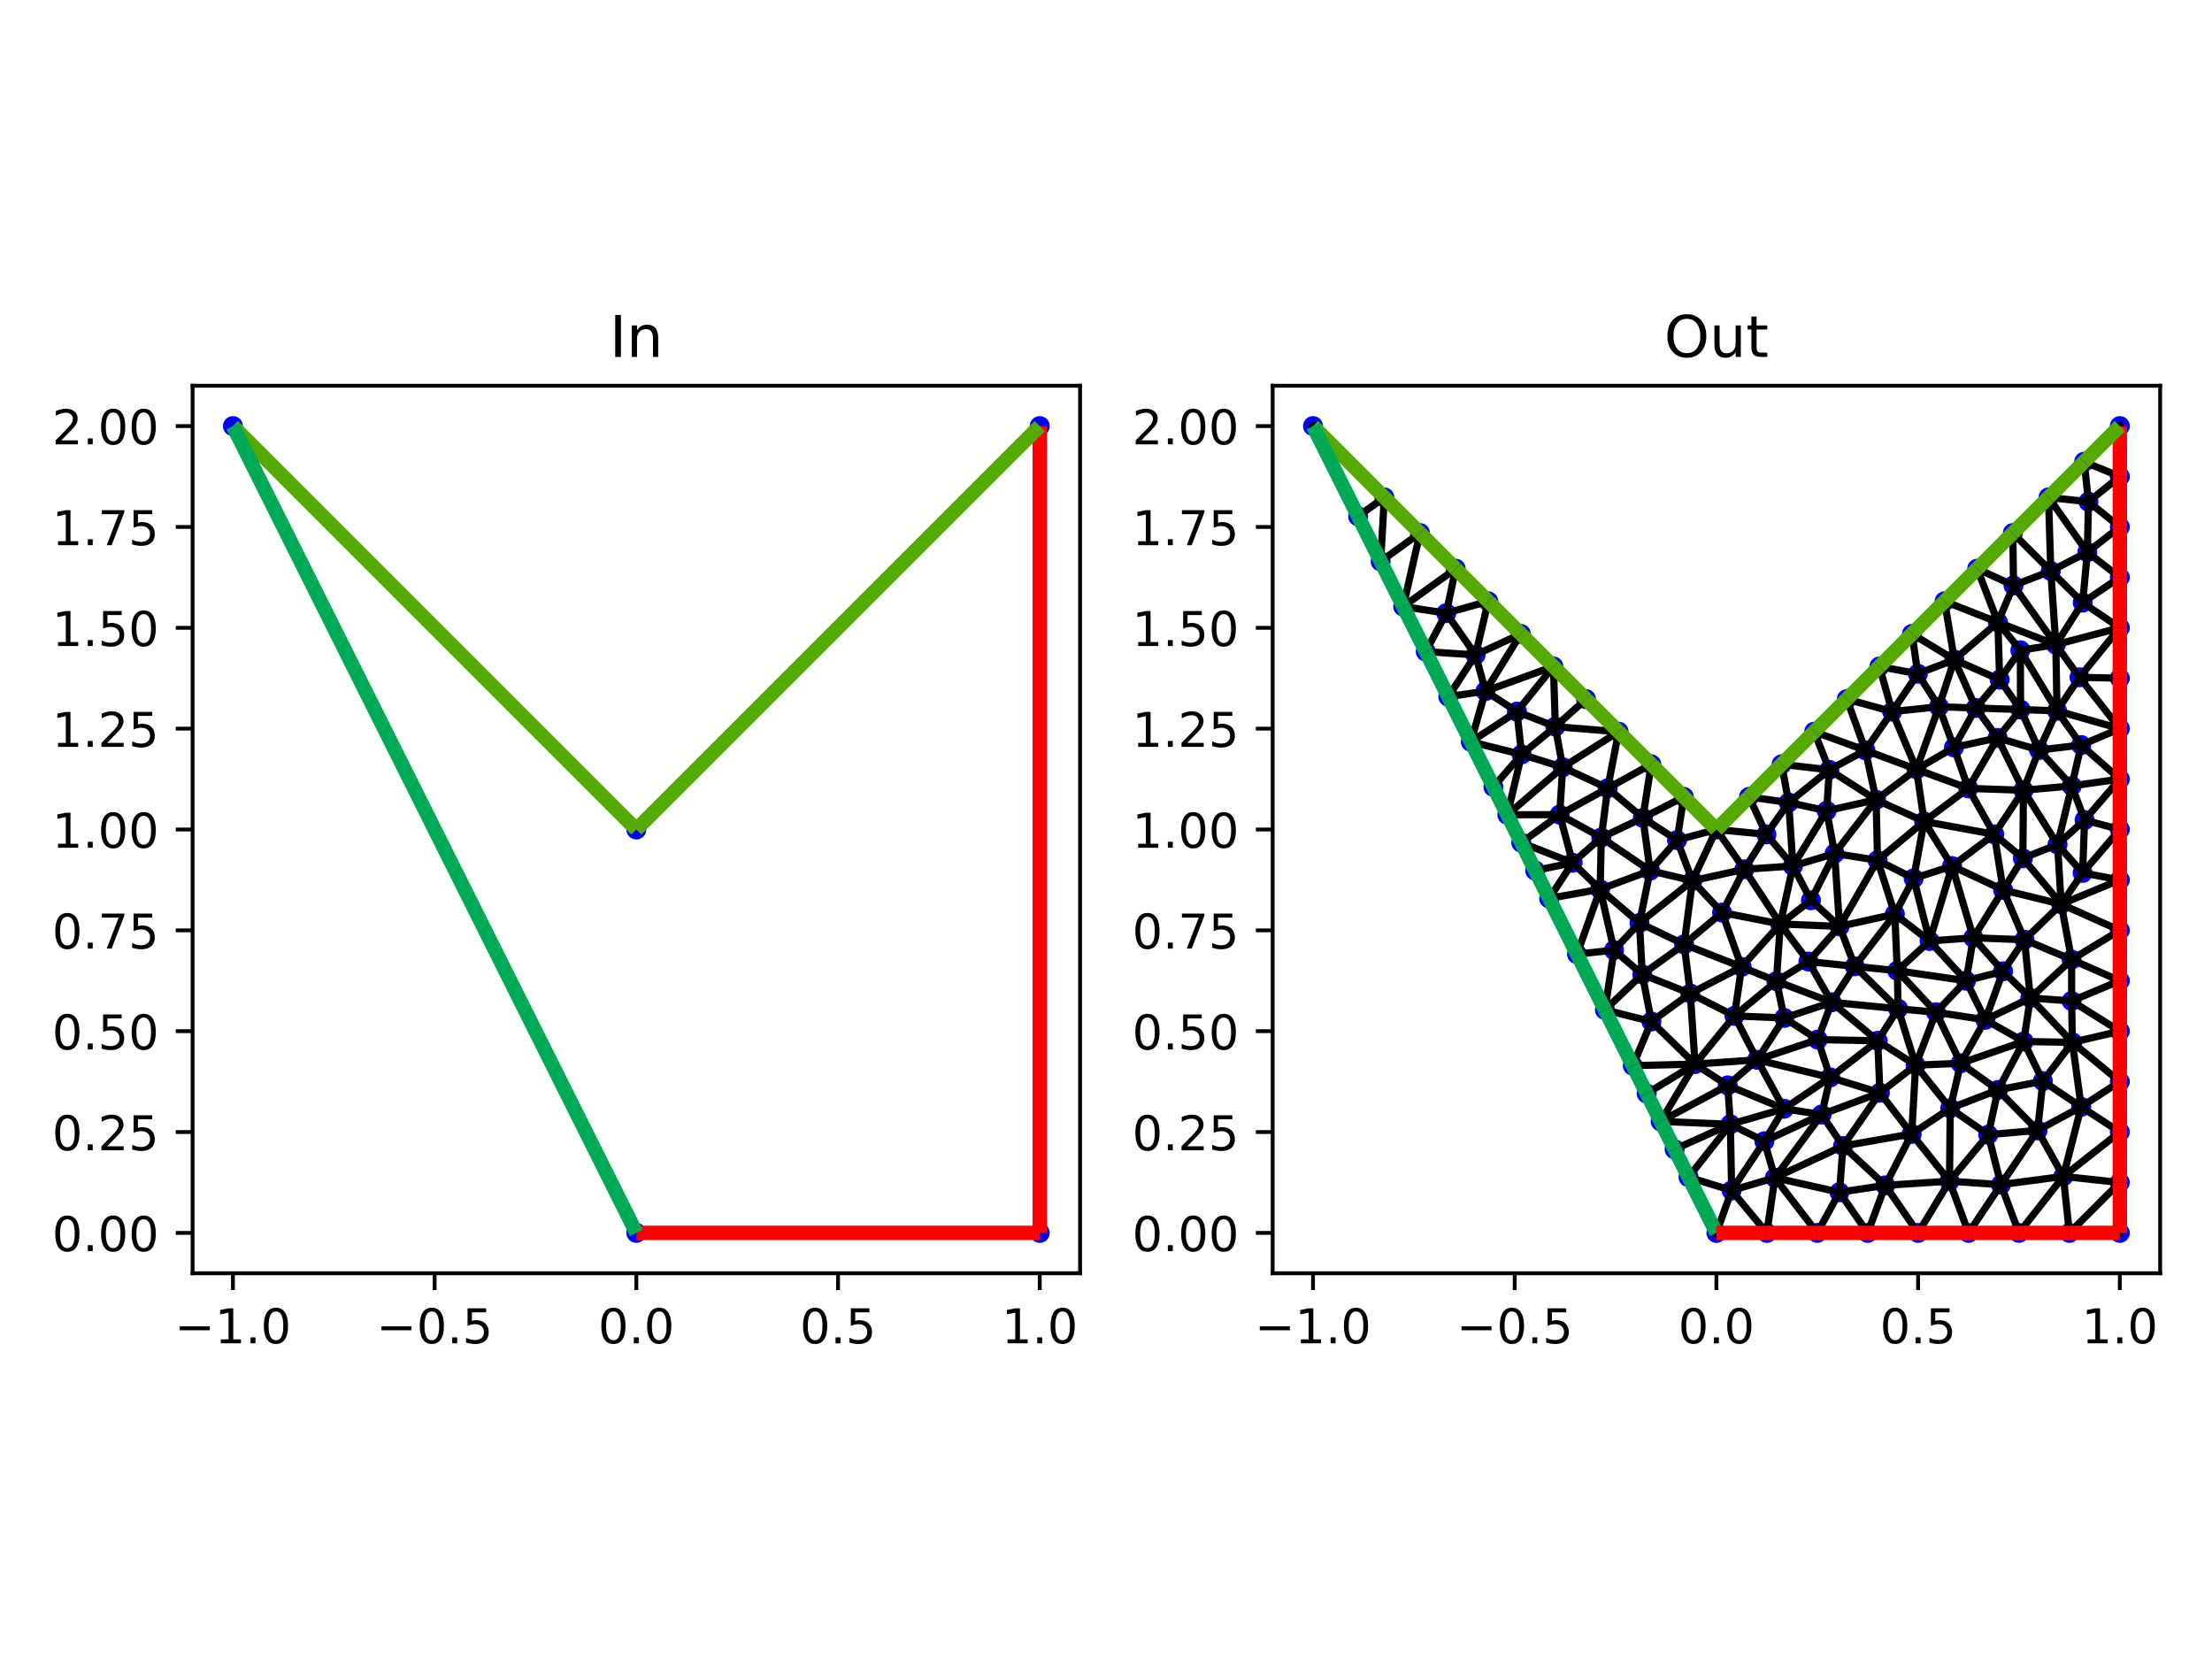 <?xml version="1.0" encoding="utf-8" standalone="no"?>
<!DOCTYPE svg PUBLIC "-//W3C//DTD SVG 1.1//EN"
  "http://www.w3.org/Graphics/SVG/1.1/DTD/svg11.dtd">
<!-- Created with matplotlib (https://matplotlib.org/) -->
<svg height="345.6pt" version="1.1" viewBox="0 0 460.8 345.6" width="460.8pt" xmlns="http://www.w3.org/2000/svg" xmlns:xlink="http://www.w3.org/1999/xlink">
 <defs>
  <style type="text/css">*{stroke-linecap:butt;stroke-linejoin:round;}</style>
 </defs>
 <g id="figure_1">
  <g id="patch_1">
   <path d="M 0 345.6 
L 460.8 345.6 
L 460.8 0 
L 0 0 
z
" style="fill:#ffffff;"/>
  </g>
  <g id="axes_1">
   <g id="patch_2">
    <path d="M 40.12 265.24 
L 225 265.24 
L 225 80.36 
L 40.12 80.36 
z
" style="fill:#ffffff;"/>
   </g>
   <g id="PathCollection_1">
    <defs>
     <path d="M 0 1.581 
C 0.419 1.581 0.822 1.415 1.118 1.118 
C 1.415 0.822 1.581 0.419 1.581 0 
C 1.581 -0.419 1.415 -0.822 1.118 -1.118 
C 0.822 -1.415 0.419 -1.581 0 -1.581 
C -0.419 -1.581 -0.822 -1.415 -1.118 -1.118 
C -1.415 -0.822 -1.581 -0.419 -1.581 0 
C -1.581 0.419 -1.415 0.822 -1.118 1.118 
C -0.822 1.415 -0.419 1.581 0 1.581 
z
" id="me43f7cb38f" style="stroke:#0000ff;"/>
    </defs>
    <g clip-path="url(#p557dc11001)">
     <use style="fill:#0000ff;stroke:#0000ff;" x="132.56" xlink:href="#me43f7cb38f" y="256.836"/>
     <use style="fill:#0000ff;stroke:#0000ff;" x="216.596" xlink:href="#me43f7cb38f" y="256.836"/>
     <use style="fill:#0000ff;stroke:#0000ff;" x="216.596" xlink:href="#me43f7cb38f" y="88.764"/>
     <use style="fill:#0000ff;stroke:#0000ff;" x="132.56" xlink:href="#me43f7cb38f" y="172.8"/>
     <use style="fill:#0000ff;stroke:#0000ff;" x="48.524" xlink:href="#me43f7cb38f" y="88.764"/>
    </g>
   </g>
   <g id="matplotlib.axis_1">
    <g id="xtick_1">
     <g id="line2d_1">
      <defs>
       <path d="M 0 0 
L 0 3.5 
" id="m962987a95d" style="stroke:#000000;stroke-width:0.8;"/>
      </defs>
      <g>
       <use style="stroke:#000000;stroke-width:0.8;" x="48.524" xlink:href="#m962987a95d" y="265.24"/>
      </g>
     </g>
     <g id="text_1">
      <!-- −1.0 -->
      <g transform="translate(36.382 279.838)scale(0.1 -0.1)">
       <defs>
        <path d="M 10.594 35.5 
L 73.188 35.5 
L 73.188 27.203 
L 10.594 27.203 
z
" id="DejaVuSans-8722"/>
        <path d="M 12.406 8.297 
L 28.516 8.297 
L 28.516 63.922 
L 10.984 60.406 
L 10.984 69.391 
L 28.422 72.906 
L 38.281 72.906 
L 38.281 8.297 
L 54.391 8.297 
L 54.391 0 
L 12.406 0 
z
" id="DejaVuSans-49"/>
        <path d="M 10.688 12.406 
L 21 12.406 
L 21 0 
L 10.688 0 
z
" id="DejaVuSans-46"/>
        <path d="M 31.781 66.406 
Q 24.172 66.406 20.328 58.906 
Q 16.5 51.422 16.5 36.375 
Q 16.5 21.391 20.328 13.891 
Q 24.172 6.391 31.781 6.391 
Q 39.453 6.391 43.281 13.891 
Q 47.125 21.391 47.125 36.375 
Q 47.125 51.422 43.281 58.906 
Q 39.453 66.406 31.781 66.406 
z
M 31.781 74.219 
Q 44.047 74.219 50.516 64.516 
Q 56.984 54.828 56.984 36.375 
Q 56.984 17.969 50.516 8.266 
Q 44.047 -1.422 31.781 -1.422 
Q 19.531 -1.422 13.062 8.266 
Q 6.594 17.969 6.594 36.375 
Q 6.594 54.828 13.062 64.516 
Q 19.531 74.219 31.781 74.219 
z
" id="DejaVuSans-48"/>
       </defs>
       <use xlink:href="#DejaVuSans-8722"/>
       <use x="83.789" xlink:href="#DejaVuSans-49"/>
       <use x="147.412" xlink:href="#DejaVuSans-46"/>
       <use x="179.199" xlink:href="#DejaVuSans-48"/>
      </g>
     </g>
    </g>
    <g id="xtick_2">
     <g id="line2d_2">
      <g>
       <use style="stroke:#000000;stroke-width:0.8;" x="90.542" xlink:href="#m962987a95d" y="265.24"/>
      </g>
     </g>
     <g id="text_2">
      <!-- −0.5 -->
      <g transform="translate(78.4 279.838)scale(0.1 -0.1)">
       <defs>
        <path d="M 10.797 72.906 
L 49.516 72.906 
L 49.516 64.594 
L 19.828 64.594 
L 19.828 46.734 
Q 21.969 47.469 24.109 47.828 
Q 26.266 48.188 28.422 48.188 
Q 40.625 48.188 47.75 41.5 
Q 54.891 34.812 54.891 23.391 
Q 54.891 11.625 47.562 5.094 
Q 40.234 -1.422 26.906 -1.422 
Q 22.312 -1.422 17.547 -0.641 
Q 12.797 0.141 7.719 1.703 
L 7.719 11.625 
Q 12.109 9.234 16.797 8.062 
Q 21.484 6.891 26.703 6.891 
Q 35.156 6.891 40.078 11.328 
Q 45.016 15.766 45.016 23.391 
Q 45.016 31 40.078 35.438 
Q 35.156 39.891 26.703 39.891 
Q 22.75 39.891 18.812 39.016 
Q 14.891 38.141 10.797 36.281 
z
" id="DejaVuSans-53"/>
       </defs>
       <use xlink:href="#DejaVuSans-8722"/>
       <use x="83.789" xlink:href="#DejaVuSans-48"/>
       <use x="147.412" xlink:href="#DejaVuSans-46"/>
       <use x="179.199" xlink:href="#DejaVuSans-53"/>
      </g>
     </g>
    </g>
    <g id="xtick_3">
     <g id="line2d_3">
      <g>
       <use style="stroke:#000000;stroke-width:0.8;" x="132.56" xlink:href="#m962987a95d" y="265.24"/>
      </g>
     </g>
     <g id="text_3">
      <!-- 0.0 -->
      <g transform="translate(124.608 279.838)scale(0.1 -0.1)">
       <use xlink:href="#DejaVuSans-48"/>
       <use x="63.623" xlink:href="#DejaVuSans-46"/>
       <use x="95.41" xlink:href="#DejaVuSans-48"/>
      </g>
     </g>
    </g>
    <g id="xtick_4">
     <g id="line2d_4">
      <g>
       <use style="stroke:#000000;stroke-width:0.8;" x="174.578" xlink:href="#m962987a95d" y="265.24"/>
      </g>
     </g>
     <g id="text_4">
      <!-- 0.5 -->
      <g transform="translate(166.627 279.838)scale(0.1 -0.1)">
       <use xlink:href="#DejaVuSans-48"/>
       <use x="63.623" xlink:href="#DejaVuSans-46"/>
       <use x="95.41" xlink:href="#DejaVuSans-53"/>
      </g>
     </g>
    </g>
    <g id="xtick_5">
     <g id="line2d_5">
      <g>
       <use style="stroke:#000000;stroke-width:0.8;" x="216.596" xlink:href="#m962987a95d" y="265.24"/>
      </g>
     </g>
     <g id="text_5">
      <!-- 1.0 -->
      <g transform="translate(208.645 279.838)scale(0.1 -0.1)">
       <use xlink:href="#DejaVuSans-49"/>
       <use x="63.623" xlink:href="#DejaVuSans-46"/>
       <use x="95.41" xlink:href="#DejaVuSans-48"/>
      </g>
     </g>
    </g>
   </g>
   <g id="matplotlib.axis_2">
    <g id="ytick_1">
     <g id="line2d_6">
      <defs>
       <path d="M 0 0 
L -3.5 0 
" id="ma3354c49ad" style="stroke:#000000;stroke-width:0.8;"/>
      </defs>
      <g>
       <use style="stroke:#000000;stroke-width:0.8;" x="40.12" xlink:href="#ma3354c49ad" y="256.836"/>
      </g>
     </g>
     <g id="text_6">
      <!-- 0.00 -->
      <g transform="translate(10.854 260.636)scale(0.1 -0.1)">
       <use xlink:href="#DejaVuSans-48"/>
       <use x="63.623" xlink:href="#DejaVuSans-46"/>
       <use x="95.41" xlink:href="#DejaVuSans-48"/>
       <use x="159.033" xlink:href="#DejaVuSans-48"/>
      </g>
     </g>
    </g>
    <g id="ytick_2">
     <g id="line2d_7">
      <g>
       <use style="stroke:#000000;stroke-width:0.8;" x="40.12" xlink:href="#ma3354c49ad" y="235.827"/>
      </g>
     </g>
     <g id="text_7">
      <!-- 0.25 -->
      <g transform="translate(10.854 239.626)scale(0.1 -0.1)">
       <defs>
        <path d="M 19.188 8.297 
L 53.609 8.297 
L 53.609 0 
L 7.328 0 
L 7.328 8.297 
Q 12.938 14.109 22.625 23.891 
Q 32.328 33.688 34.812 36.531 
Q 39.547 41.844 41.422 45.531 
Q 43.312 49.219 43.312 52.781 
Q 43.312 58.594 39.234 62.25 
Q 35.156 65.922 28.609 65.922 
Q 23.969 65.922 18.812 64.312 
Q 13.672 62.703 7.812 59.422 
L 7.812 69.391 
Q 13.766 71.781 18.938 73 
Q 24.125 74.219 28.422 74.219 
Q 39.75 74.219 46.484 68.547 
Q 53.219 62.891 53.219 53.422 
Q 53.219 48.922 51.531 44.891 
Q 49.859 40.875 45.406 35.406 
Q 44.188 33.984 37.641 27.219 
Q 31.109 20.453 19.188 8.297 
z
" id="DejaVuSans-50"/>
       </defs>
       <use xlink:href="#DejaVuSans-48"/>
       <use x="63.623" xlink:href="#DejaVuSans-46"/>
       <use x="95.41" xlink:href="#DejaVuSans-50"/>
       <use x="159.033" xlink:href="#DejaVuSans-53"/>
      </g>
     </g>
    </g>
    <g id="ytick_3">
     <g id="line2d_8">
      <g>
       <use style="stroke:#000000;stroke-width:0.8;" x="40.12" xlink:href="#ma3354c49ad" y="214.818"/>
      </g>
     </g>
     <g id="text_8">
      <!-- 0.50 -->
      <g transform="translate(10.854 218.617)scale(0.1 -0.1)">
       <use xlink:href="#DejaVuSans-48"/>
       <use x="63.623" xlink:href="#DejaVuSans-46"/>
       <use x="95.41" xlink:href="#DejaVuSans-53"/>
       <use x="159.033" xlink:href="#DejaVuSans-48"/>
      </g>
     </g>
    </g>
    <g id="ytick_4">
     <g id="line2d_9">
      <g>
       <use style="stroke:#000000;stroke-width:0.8;" x="40.12" xlink:href="#ma3354c49ad" y="193.809"/>
      </g>
     </g>
     <g id="text_9">
      <!-- 0.75 -->
      <g transform="translate(10.854 197.608)scale(0.1 -0.1)">
       <defs>
        <path d="M 8.203 72.906 
L 55.078 72.906 
L 55.078 68.703 
L 28.609 0 
L 18.312 0 
L 43.219 64.594 
L 8.203 64.594 
z
" id="DejaVuSans-55"/>
       </defs>
       <use xlink:href="#DejaVuSans-48"/>
       <use x="63.623" xlink:href="#DejaVuSans-46"/>
       <use x="95.41" xlink:href="#DejaVuSans-55"/>
       <use x="159.033" xlink:href="#DejaVuSans-53"/>
      </g>
     </g>
    </g>
    <g id="ytick_5">
     <g id="line2d_10">
      <g>
       <use style="stroke:#000000;stroke-width:0.8;" x="40.12" xlink:href="#ma3354c49ad" y="172.8"/>
      </g>
     </g>
     <g id="text_10">
      <!-- 1.00 -->
      <g transform="translate(10.854 176.599)scale(0.1 -0.1)">
       <use xlink:href="#DejaVuSans-49"/>
       <use x="63.623" xlink:href="#DejaVuSans-46"/>
       <use x="95.41" xlink:href="#DejaVuSans-48"/>
       <use x="159.033" xlink:href="#DejaVuSans-48"/>
      </g>
     </g>
    </g>
    <g id="ytick_6">
     <g id="line2d_11">
      <g>
       <use style="stroke:#000000;stroke-width:0.8;" x="40.12" xlink:href="#ma3354c49ad" y="151.791"/>
      </g>
     </g>
     <g id="text_11">
      <!-- 1.25 -->
      <g transform="translate(10.854 155.59)scale(0.1 -0.1)">
       <use xlink:href="#DejaVuSans-49"/>
       <use x="63.623" xlink:href="#DejaVuSans-46"/>
       <use x="95.41" xlink:href="#DejaVuSans-50"/>
       <use x="159.033" xlink:href="#DejaVuSans-53"/>
      </g>
     </g>
    </g>
    <g id="ytick_7">
     <g id="line2d_12">
      <g>
       <use style="stroke:#000000;stroke-width:0.8;" x="40.12" xlink:href="#ma3354c49ad" y="130.782"/>
      </g>
     </g>
     <g id="text_12">
      <!-- 1.50 -->
      <g transform="translate(10.854 134.581)scale(0.1 -0.1)">
       <use xlink:href="#DejaVuSans-49"/>
       <use x="63.623" xlink:href="#DejaVuSans-46"/>
       <use x="95.41" xlink:href="#DejaVuSans-53"/>
       <use x="159.033" xlink:href="#DejaVuSans-48"/>
      </g>
     </g>
    </g>
    <g id="ytick_8">
     <g id="line2d_13">
      <g>
       <use style="stroke:#000000;stroke-width:0.8;" x="40.12" xlink:href="#ma3354c49ad" y="109.773"/>
      </g>
     </g>
     <g id="text_13">
      <!-- 1.75 -->
      <g transform="translate(10.854 113.572)scale(0.1 -0.1)">
       <use xlink:href="#DejaVuSans-49"/>
       <use x="63.623" xlink:href="#DejaVuSans-46"/>
       <use x="95.41" xlink:href="#DejaVuSans-55"/>
       <use x="159.033" xlink:href="#DejaVuSans-53"/>
      </g>
     </g>
    </g>
    <g id="ytick_9">
     <g id="line2d_14">
      <g>
       <use style="stroke:#000000;stroke-width:0.8;" x="40.12" xlink:href="#ma3354c49ad" y="88.764"/>
      </g>
     </g>
     <g id="text_14">
      <!-- 2.00 -->
      <g transform="translate(10.854 92.563)scale(0.1 -0.1)">
       <use xlink:href="#DejaVuSans-50"/>
       <use x="63.623" xlink:href="#DejaVuSans-46"/>
       <use x="95.41" xlink:href="#DejaVuSans-48"/>
       <use x="159.033" xlink:href="#DejaVuSans-48"/>
      </g>
     </g>
    </g>
   </g>
   <g id="LineCollection_1">
    <path clip-path="url(#p557dc11001)" d="M 132.56 256.836 
L 216.596 256.836 
" style="fill:none;stroke:#ff0000;stroke-width:3;"/>
    <path clip-path="url(#p557dc11001)" d="M 216.596 256.836 
L 216.596 88.764 
" style="fill:none;stroke:#ff0000;stroke-width:3;"/>
    <path clip-path="url(#p557dc11001)" d="M 216.596 88.764 
L 132.56 172.8 
" style="fill:none;stroke:#55aa00;stroke-width:3;"/>
    <path clip-path="url(#p557dc11001)" d="M 132.56 172.8 
L 48.524 88.764 
" style="fill:none;stroke:#55aa00;stroke-width:3;"/>
    <path clip-path="url(#p557dc11001)" d="M 48.524 88.764 
L 132.56 256.836 
" style="fill:none;stroke:#00aa55;stroke-width:3;"/>
   </g>
   <g id="patch_3">
    <path d="M 40.12 265.24 
L 40.12 80.36 
" style="fill:none;stroke:#000000;stroke-linecap:square;stroke-linejoin:miter;stroke-width:0.8;"/>
   </g>
   <g id="patch_4">
    <path d="M 225 265.24 
L 225 80.36 
" style="fill:none;stroke:#000000;stroke-linecap:square;stroke-linejoin:miter;stroke-width:0.8;"/>
   </g>
   <g id="patch_5">
    <path d="M 40.12 265.24 
L 225 265.24 
" style="fill:none;stroke:#000000;stroke-linecap:square;stroke-linejoin:miter;stroke-width:0.8;"/>
   </g>
   <g id="patch_6">
    <path d="M 40.12 80.36 
L 225 80.36 
" style="fill:none;stroke:#000000;stroke-linecap:square;stroke-linejoin:miter;stroke-width:0.8;"/>
   </g>
   <g id="text_15">
    <!-- In -->
    <g transform="translate(126.987 74.36)scale(0.12 -0.12)">
     <defs>
      <path d="M 9.812 72.906 
L 19.672 72.906 
L 19.672 0 
L 9.812 0 
z
" id="DejaVuSans-73"/>
      <path d="M 54.891 33.016 
L 54.891 0 
L 45.906 0 
L 45.906 32.719 
Q 45.906 40.484 42.875 44.328 
Q 39.844 48.188 33.797 48.188 
Q 26.516 48.188 22.312 43.547 
Q 18.109 38.922 18.109 30.906 
L 18.109 0 
L 9.078 0 
L 9.078 54.688 
L 18.109 54.688 
L 18.109 46.188 
Q 21.344 51.125 25.703 53.562 
Q 30.078 56 35.797 56 
Q 45.219 56 50.047 50.172 
Q 54.891 44.344 54.891 33.016 
z
" id="DejaVuSans-110"/>
     </defs>
     <use xlink:href="#DejaVuSans-73"/>
     <use x="29.492" xlink:href="#DejaVuSans-110"/>
    </g>
   </g>
  </g>
  <g id="axes_2">
   <g id="patch_7">
    <path d="M 265.12 265.24 
L 450 265.24 
L 450 80.36 
L 265.12 80.36 
z
" style="fill:#ffffff;"/>
   </g>
   <g id="PathCollection_2">
    <g clip-path="url(#p8b22db6c0d)">
     <use style="fill:#0000ff;stroke:#0000ff;" x="357.56" xlink:href="#me43f7cb38f" y="256.836"/>
     <use style="fill:#0000ff;stroke:#0000ff;" x="441.596" xlink:href="#me43f7cb38f" y="256.836"/>
     <use style="fill:#0000ff;stroke:#0000ff;" x="441.596" xlink:href="#me43f7cb38f" y="88.764"/>
     <use style="fill:#0000ff;stroke:#0000ff;" x="357.56" xlink:href="#me43f7cb38f" y="172.8"/>
     <use style="fill:#0000ff;stroke:#0000ff;" x="273.524" xlink:href="#me43f7cb38f" y="88.764"/>
     <use style="fill:#0000ff;stroke:#0000ff;" x="311.106" xlink:href="#me43f7cb38f" y="163.928"/>
     <use style="fill:#0000ff;stroke:#0000ff;" x="303.235" xlink:href="#me43f7cb38f" y="118.475"/>
     <use style="fill:#0000ff;stroke:#0000ff;" x="334.333" xlink:href="#me43f7cb38f" y="210.382"/>
     <use style="fill:#0000ff;stroke:#0000ff;" x="330.397" xlink:href="#me43f7cb38f" y="145.637"/>
     <use style="fill:#0000ff;stroke:#0000ff;" x="292.315" xlink:href="#me43f7cb38f" y="126.346"/>
     <use style="fill:#0000ff;stroke:#0000ff;" x="288.379" xlink:href="#me43f7cb38f" y="103.619"/>
     <use style="fill:#0000ff;stroke:#0000ff;" x="282.919" xlink:href="#me43f7cb38f" y="107.555"/>
     <use style="fill:#0000ff;stroke:#0000ff;" x="301.71" xlink:href="#me43f7cb38f" y="145.137"/>
     <use style="fill:#0000ff;stroke:#0000ff;" x="316.816" xlink:href="#me43f7cb38f" y="132.056"/>
     <use style="fill:#0000ff;stroke:#0000ff;" x="287.617" xlink:href="#me43f7cb38f" y="116.95"/>
     <use style="fill:#0000ff;stroke:#0000ff;" x="295.807" xlink:href="#me43f7cb38f" y="111.047"/>
     <use style="fill:#0000ff;stroke:#0000ff;" x="310.026" xlink:href="#me43f7cb38f" y="125.266"/>
     <use style="fill:#0000ff;stroke:#0000ff;" x="297.013" xlink:href="#me43f7cb38f" y="135.741"/>
     <use style="fill:#0000ff;stroke:#0000ff;" x="307.385" xlink:href="#me43f7cb38f" y="136.427"/>
     <use style="fill:#0000ff;stroke:#0000ff;" x="316.004" xlink:href="#me43f7cb38f" y="148.246"/>
     <use style="fill:#0000ff;stroke:#0000ff;" x="323.607" xlink:href="#me43f7cb38f" y="138.847"/>
     <use style="fill:#0000ff;stroke:#0000ff;" x="309.448" xlink:href="#me43f7cb38f" y="143.975"/>
     <use style="fill:#0000ff;stroke:#0000ff;" x="306.408" xlink:href="#me43f7cb38f" y="154.532"/>
     <use style="fill:#0000ff;stroke:#0000ff;" x="301.288" xlink:href="#me43f7cb38f" y="127.732"/>
     <use style="fill:#0000ff;stroke:#0000ff;" x="343.979" xlink:href="#me43f7cb38f" y="159.219"/>
     <use style="fill:#0000ff;stroke:#0000ff;" x="325.537" xlink:href="#me43f7cb38f" y="159.83"/>
     <use style="fill:#0000ff;stroke:#0000ff;" x="324.005" xlink:href="#me43f7cb38f" y="151.377"/>
     <use style="fill:#0000ff;stroke:#0000ff;" x="316.98" xlink:href="#me43f7cb38f" y="157.157"/>
     <use style="fill:#0000ff;stroke:#0000ff;" x="322.719" xlink:href="#me43f7cb38f" y="187.155"/>
     <use style="fill:#0000ff;stroke:#0000ff;" x="337.188" xlink:href="#me43f7cb38f" y="152.428"/>
     <use style="fill:#0000ff;stroke:#0000ff;" x="316.913" xlink:href="#me43f7cb38f" y="175.542"/>
     <use style="fill:#0000ff;stroke:#0000ff;" x="333.579" xlink:href="#me43f7cb38f" y="174.467"/>
     <use style="fill:#0000ff;stroke:#0000ff;" x="314.009" xlink:href="#me43f7cb38f" y="169.735"/>
     <use style="fill:#0000ff;stroke:#0000ff;" x="319.816" xlink:href="#me43f7cb38f" y="181.348"/>
     <use style="fill:#0000ff;stroke:#0000ff;" x="334.913" xlink:href="#me43f7cb38f" y="164.206"/>
     <use style="fill:#0000ff;stroke:#0000ff;" x="324.904" xlink:href="#me43f7cb38f" y="169.705"/>
     <use style="fill:#0000ff;stroke:#0000ff;" x="341.533" xlink:href="#me43f7cb38f" y="192.265"/>
     <use style="fill:#0000ff;stroke:#0000ff;" x="333.337" xlink:href="#me43f7cb38f" y="185.251"/>
     <use style="fill:#0000ff;stroke:#0000ff;" x="327.608" xlink:href="#me43f7cb38f" y="179.728"/>
     <use style="fill:#0000ff;stroke:#0000ff;" x="350.769" xlink:href="#me43f7cb38f" y="166.009"/>
     <use style="fill:#0000ff;stroke:#0000ff;" x="342.242" xlink:href="#me43f7cb38f" y="170.376"/>
     <use style="fill:#0000ff;stroke:#0000ff;" x="343.749" xlink:href="#me43f7cb38f" y="181.381"/>
     <use style="fill:#0000ff;stroke:#0000ff;" x="358.738" xlink:href="#me43f7cb38f" y="190.101"/>
     <use style="fill:#0000ff;stroke:#0000ff;" x="349.36" xlink:href="#me43f7cb38f" y="175.007"/>
     <use style="fill:#0000ff;stroke:#0000ff;" x="352.559" xlink:href="#me43f7cb38f" y="183.48"/>
     <use style="fill:#0000ff;stroke:#0000ff;" x="352.12" xlink:href="#me43f7cb38f" y="206.962"/>
     <use style="fill:#0000ff;stroke:#0000ff;" x="411.885" xlink:href="#me43f7cb38f" y="118.475"/>
     <use style="fill:#0000ff;stroke:#0000ff;" x="441.596" xlink:href="#me43f7cb38f" y="172.8"/>
     <use style="fill:#0000ff;stroke:#0000ff;" x="441.596" xlink:href="#me43f7cb38f" y="130.782"/>
     <use style="fill:#0000ff;stroke:#0000ff;" x="350.833" xlink:href="#me43f7cb38f" y="196.727"/>
     <use style="fill:#0000ff;stroke:#0000ff;" x="342.111" xlink:href="#me43f7cb38f" y="202.984"/>
     <use style="fill:#0000ff;stroke:#0000ff;" x="384.723" xlink:href="#me43f7cb38f" y="145.637"/>
     <use style="fill:#0000ff;stroke:#0000ff;" x="391.127" xlink:href="#me43f7cb38f" y="179.205"/>
     <use style="fill:#0000ff;stroke:#0000ff;" x="373.504" xlink:href="#me43f7cb38f" y="180.405"/>
     <use style="fill:#0000ff;stroke:#0000ff;" x="363.39" xlink:href="#me43f7cb38f" y="181.094"/>
     <use style="fill:#0000ff;stroke:#0000ff;" x="381.581" xlink:href="#me43f7cb38f" y="208.796"/>
     <use style="fill:#0000ff;stroke:#0000ff;" x="371.141" xlink:href="#me43f7cb38f" y="159.219"/>
     <use style="fill:#0000ff;stroke:#0000ff;" x="383.213" xlink:href="#me43f7cb38f" y="192.987"/>
     <use style="fill:#0000ff;stroke:#0000ff;" x="364.351" xlink:href="#me43f7cb38f" y="166.009"/>
     <use style="fill:#0000ff;stroke:#0000ff;" x="367.974" xlink:href="#me43f7cb38f" y="173.813"/>
     <use style="fill:#0000ff;stroke:#0000ff;" x="380.529" xlink:href="#me43f7cb38f" y="168.897"/>
     <use style="fill:#0000ff;stroke:#0000ff;" x="372.617" xlink:href="#me43f7cb38f" y="167.18"/>
     <use style="fill:#0000ff;stroke:#0000ff;" x="382.179" xlink:href="#me43f7cb38f" y="177.803"/>
     <use style="fill:#0000ff;stroke:#0000ff;" x="399.24" xlink:href="#me43f7cb38f" y="160.262"/>
     <use style="fill:#0000ff;stroke:#0000ff;" x="377.932" xlink:href="#me43f7cb38f" y="152.428"/>
     <use style="fill:#0000ff;stroke:#0000ff;" x="388.6" xlink:href="#me43f7cb38f" y="156.306"/>
     <use style="fill:#0000ff;stroke:#0000ff;" x="381.084" xlink:href="#me43f7cb38f" y="160.37"/>
     <use style="fill:#0000ff;stroke:#0000ff;" x="390.823" xlink:href="#me43f7cb38f" y="166.613"/>
     <use style="fill:#0000ff;stroke:#0000ff;" x="370.866" xlink:href="#me43f7cb38f" y="192.478"/>
     <use style="fill:#0000ff;stroke:#0000ff;" x="377.253" xlink:href="#me43f7cb38f" y="187.549"/>
     <use style="fill:#0000ff;stroke:#0000ff;" x="362.814" xlink:href="#me43f7cb38f" y="201.43"/>
     <use style="fill:#0000ff;stroke:#0000ff;" x="376.727" xlink:href="#me43f7cb38f" y="200.307"/>
     <use style="fill:#0000ff;stroke:#0000ff;" x="345.946" xlink:href="#me43f7cb38f" y="233.609"/>
     <use style="fill:#0000ff;stroke:#0000ff;" x="366.047" xlink:href="#me43f7cb38f" y="220.783"/>
     <use style="fill:#0000ff;stroke:#0000ff;" x="361.311" xlink:href="#me43f7cb38f" y="211.628"/>
     <use style="fill:#0000ff;stroke:#0000ff;" x="340.14" xlink:href="#me43f7cb38f" y="221.996"/>
     <use style="fill:#0000ff;stroke:#0000ff;" x="371.704" xlink:href="#me43f7cb38f" y="212.055"/>
     <use style="fill:#0000ff;stroke:#0000ff;" x="353.107" xlink:href="#me43f7cb38f" y="221.674"/>
     <use style="fill:#0000ff;stroke:#0000ff;" x="399.578" xlink:href="#me43f7cb38f" y="256.836"/>
     <use style="fill:#0000ff;stroke:#0000ff;" x="381.269" xlink:href="#me43f7cb38f" y="224.45"/>
     <use style="fill:#0000ff;stroke:#0000ff;" x="378.669" xlink:href="#me43f7cb38f" y="216.568"/>
     <use style="fill:#0000ff;stroke:#0000ff;" x="391.16" xlink:href="#me43f7cb38f" y="216.818"/>
     <use style="fill:#0000ff;stroke:#0000ff;" x="344.02" xlink:href="#me43f7cb38f" y="212.797"/>
     <use style="fill:#0000ff;stroke:#0000ff;" x="370.056" xlink:href="#me43f7cb38f" y="204.402"/>
     <use style="fill:#0000ff;stroke:#0000ff;" x="343.043" xlink:href="#me43f7cb38f" y="227.803"/>
     <use style="fill:#0000ff;stroke:#0000ff;" x="360.471" xlink:href="#me43f7cb38f" y="234.208"/>
     <use style="fill:#0000ff;stroke:#0000ff;" x="398.243" xlink:href="#me43f7cb38f" y="236.223"/>
     <use style="fill:#0000ff;stroke:#0000ff;" x="395.238" xlink:href="#me43f7cb38f" y="202.218"/>
     <use style="fill:#0000ff;stroke:#0000ff;" x="359.913" xlink:href="#me43f7cb38f" y="226.105"/>
     <use style="fill:#0000ff;stroke:#0000ff;" x="351.753" xlink:href="#me43f7cb38f" y="245.223"/>
     <use style="fill:#0000ff;stroke:#0000ff;" x="371.643" xlink:href="#me43f7cb38f" y="230.978"/>
     <use style="fill:#0000ff;stroke:#0000ff;" x="378.569" xlink:href="#me43f7cb38f" y="256.836"/>
     <use style="fill:#0000ff;stroke:#0000ff;" x="383.931" xlink:href="#me43f7cb38f" y="238.735"/>
     <use style="fill:#0000ff;stroke:#0000ff;" x="369.743" xlink:href="#me43f7cb38f" y="245.344"/>
     <use style="fill:#0000ff;stroke:#0000ff;" x="379.481" xlink:href="#me43f7cb38f" y="232.174"/>
     <use style="fill:#0000ff;stroke:#0000ff;" x="367.546" xlink:href="#me43f7cb38f" y="237.745"/>
     <use style="fill:#0000ff;stroke:#0000ff;" x="391.623" xlink:href="#me43f7cb38f" y="227.644"/>
     <use style="fill:#0000ff;stroke:#0000ff;" x="441.596" xlink:href="#me43f7cb38f" y="214.818"/>
     <use style="fill:#0000ff;stroke:#0000ff;" x="408.453" xlink:href="#me43f7cb38f" y="221.501"/>
     <use style="fill:#0000ff;stroke:#0000ff;" x="399.064" xlink:href="#me43f7cb38f" y="221.902"/>
     <use style="fill:#0000ff;stroke:#0000ff;" x="403.295" xlink:href="#me43f7cb38f" y="210.866"/>
     <use style="fill:#0000ff;stroke:#0000ff;" x="395.409" xlink:href="#me43f7cb38f" y="210.135"/>
     <use style="fill:#0000ff;stroke:#0000ff;" x="422.956" xlink:href="#me43f7cb38f" y="207.897"/>
     <use style="fill:#0000ff;stroke:#0000ff;" x="413.587" xlink:href="#me43f7cb38f" y="212.442"/>
     <use style="fill:#0000ff;stroke:#0000ff;" x="441.596" xlink:href="#me43f7cb38f" y="235.827"/>
     <use style="fill:#0000ff;stroke:#0000ff;" x="411.085" xlink:href="#me43f7cb38f" y="195.355"/>
     <use style="fill:#0000ff;stroke:#0000ff;" x="425.571" xlink:href="#me43f7cb38f" y="225.218"/>
     <use style="fill:#0000ff;stroke:#0000ff;" x="409.566" xlink:href="#me43f7cb38f" y="204.304"/>
     <use style="fill:#0000ff;stroke:#0000ff;" x="421.568" xlink:href="#me43f7cb38f" y="216.965"/>
     <use style="fill:#0000ff;stroke:#0000ff;" x="431.716" xlink:href="#me43f7cb38f" y="217.14"/>
     <use style="fill:#0000ff;stroke:#0000ff;" x="441.596" xlink:href="#me43f7cb38f" y="225.323"/>
     <use style="fill:#0000ff;stroke:#0000ff;" x="433.549" xlink:href="#me43f7cb38f" y="230.575"/>
     <use style="fill:#0000ff;stroke:#0000ff;" x="420.587" xlink:href="#me43f7cb38f" y="256.836"/>
     <use style="fill:#0000ff;stroke:#0000ff;" x="429.828" xlink:href="#me43f7cb38f" y="245.068"/>
     <use style="fill:#0000ff;stroke:#0000ff;" x="348.85" xlink:href="#me43f7cb38f" y="239.416"/>
     <use style="fill:#0000ff;stroke:#0000ff;" x="392.746" xlink:href="#me43f7cb38f" y="246.929"/>
     <use style="fill:#0000ff;stroke:#0000ff;" x="389.074" xlink:href="#me43f7cb38f" y="256.836"/>
     <use style="fill:#0000ff;stroke:#0000ff;" x="383.198" xlink:href="#me43f7cb38f" y="248.363"/>
     <use style="fill:#0000ff;stroke:#0000ff;" x="360.73" xlink:href="#me43f7cb38f" y="247.993"/>
     <use style="fill:#0000ff;stroke:#0000ff;" x="368.065" xlink:href="#me43f7cb38f" y="256.836"/>
     <use style="fill:#0000ff;stroke:#0000ff;" x="394.727" xlink:href="#me43f7cb38f" y="190.435"/>
     <use style="fill:#0000ff;stroke:#0000ff;" x="401.965" xlink:href="#me43f7cb38f" y="196.023"/>
     <use style="fill:#0000ff;stroke:#0000ff;" x="406.658" xlink:href="#me43f7cb38f" y="180.419"/>
     <use style="fill:#0000ff;stroke:#0000ff;" x="400.829" xlink:href="#me43f7cb38f" y="171.121"/>
     <use style="fill:#0000ff;stroke:#0000ff;" x="398.645" xlink:href="#me43f7cb38f" y="182.988"/>
     <use style="fill:#0000ff;stroke:#0000ff;" x="421.515" xlink:href="#me43f7cb38f" y="164.628"/>
     <use style="fill:#0000ff;stroke:#0000ff;" x="410.028" xlink:href="#me43f7cb38f" y="164.229"/>
     <use style="fill:#0000ff;stroke:#0000ff;" x="415.446" xlink:href="#me43f7cb38f" y="173.802"/>
     <use style="fill:#0000ff;stroke:#0000ff;" x="416.564" xlink:href="#me43f7cb38f" y="141.58"/>
     <use style="fill:#0000ff;stroke:#0000ff;" x="417.288" xlink:href="#me43f7cb38f" y="185.392"/>
     <use style="fill:#0000ff;stroke:#0000ff;" x="428.622" xlink:href="#me43f7cb38f" y="175.924"/>
     <use style="fill:#0000ff;stroke:#0000ff;" x="416.143" xlink:href="#me43f7cb38f" y="153.726"/>
     <use style="fill:#0000ff;stroke:#0000ff;" x="441.596" xlink:href="#me43f7cb38f" y="193.809"/>
     <use style="fill:#0000ff;stroke:#0000ff;" x="421.4" xlink:href="#me43f7cb38f" y="178.797"/>
     <use style="fill:#0000ff;stroke:#0000ff;" x="429.385" xlink:href="#me43f7cb38f" y="188.355"/>
     <use style="fill:#0000ff;stroke:#0000ff;" x="441.596" xlink:href="#me43f7cb38f" y="151.791"/>
     <use style="fill:#0000ff;stroke:#0000ff;" x="398.304" xlink:href="#me43f7cb38f" y="132.056"/>
     <use style="fill:#0000ff;stroke:#0000ff;" x="441.596" xlink:href="#me43f7cb38f" y="183.305"/>
     <use style="fill:#0000ff;stroke:#0000ff;" x="428.513" xlink:href="#me43f7cb38f" y="148.075"/>
     <use style="fill:#0000ff;stroke:#0000ff;" x="403.912" xlink:href="#me43f7cb38f" y="147.221"/>
     <use style="fill:#0000ff;stroke:#0000ff;" x="433.841" xlink:href="#me43f7cb38f" y="181.843"/>
     <use style="fill:#0000ff;stroke:#0000ff;" x="420.917" xlink:href="#me43f7cb38f" y="147.811"/>
     <use style="fill:#0000ff;stroke:#0000ff;" x="424.771" xlink:href="#me43f7cb38f" y="156.249"/>
     <use style="fill:#0000ff;stroke:#0000ff;" x="441.596" xlink:href="#me43f7cb38f" y="162.295"/>
     <use style="fill:#0000ff;stroke:#0000ff;" x="431.585" xlink:href="#me43f7cb38f" y="163.72"/>
     <use style="fill:#0000ff;stroke:#0000ff;" x="407.041" xlink:href="#me43f7cb38f" y="155.7"/>
     <use style="fill:#0000ff;stroke:#0000ff;" x="411.615" xlink:href="#me43f7cb38f" y="147.489"/>
     <use style="fill:#0000ff;stroke:#0000ff;" x="394.168" xlink:href="#me43f7cb38f" y="148.243"/>
     <use style="fill:#0000ff;stroke:#0000ff;" x="391.513" xlink:href="#me43f7cb38f" y="138.847"/>
     <use style="fill:#0000ff;stroke:#0000ff;" x="431.554" xlink:href="#me43f7cb38f" y="199.897"/>
     <use style="fill:#0000ff;stroke:#0000ff;" x="441.596" xlink:href="#me43f7cb38f" y="204.314"/>
     <use style="fill:#0000ff;stroke:#0000ff;" x="421.732" xlink:href="#me43f7cb38f" y="195.768"/>
     <use style="fill:#0000ff;stroke:#0000ff;" x="431.555" xlink:href="#me43f7cb38f" y="208.519"/>
     <use style="fill:#0000ff;stroke:#0000ff;" x="417.269" xlink:href="#me43f7cb38f" y="202.345"/>
     <use style="fill:#0000ff;stroke:#0000ff;" x="441.596" xlink:href="#me43f7cb38f" y="141.286"/>
     <use style="fill:#0000ff;stroke:#0000ff;" x="428.266" xlink:href="#me43f7cb38f" y="134.292"/>
     <use style="fill:#0000ff;stroke:#0000ff;" x="407.123" xlink:href="#me43f7cb38f" y="137.414"/>
     <use style="fill:#0000ff;stroke:#0000ff;" x="416.198" xlink:href="#me43f7cb38f" y="129.628"/>
     <use style="fill:#0000ff;stroke:#0000ff;" x="399.522" xlink:href="#me43f7cb38f" y="140.355"/>
     <use style="fill:#0000ff;stroke:#0000ff;" x="405.094" xlink:href="#me43f7cb38f" y="125.266"/>
     <use style="fill:#0000ff;stroke:#0000ff;" x="420.877" xlink:href="#me43f7cb38f" y="135.466"/>
     <use style="fill:#0000ff;stroke:#0000ff;" x="433.556" xlink:href="#me43f7cb38f" y="155.209"/>
     <use style="fill:#0000ff;stroke:#0000ff;" x="434.259" xlink:href="#me43f7cb38f" y="170.831"/>
     <use style="fill:#0000ff;stroke:#0000ff;" x="433.195" xlink:href="#me43f7cb38f" y="141.097"/>
     <use style="fill:#0000ff;stroke:#0000ff;" x="441.596" xlink:href="#me43f7cb38f" y="109.773"/>
     <use style="fill:#0000ff;stroke:#0000ff;" x="426.741" xlink:href="#me43f7cb38f" y="103.619"/>
     <use style="fill:#0000ff;stroke:#0000ff;" x="427.22" xlink:href="#me43f7cb38f" y="118.954"/>
     <use style="fill:#0000ff;stroke:#0000ff;" x="419.451" xlink:href="#me43f7cb38f" y="121.959"/>
     <use style="fill:#0000ff;stroke:#0000ff;" x="419.313" xlink:href="#me43f7cb38f" y="111.047"/>
     <use style="fill:#0000ff;stroke:#0000ff;" x="441.596" xlink:href="#me43f7cb38f" y="120.277"/>
     <use style="fill:#0000ff;stroke:#0000ff;" x="434.831" xlink:href="#me43f7cb38f" y="115.025"/>
     <use style="fill:#0000ff;stroke:#0000ff;" x="433.864" xlink:href="#me43f7cb38f" y="125.53"/>
     <use style="fill:#0000ff;stroke:#0000ff;" x="386.385" xlink:href="#me43f7cb38f" y="201.304"/>
     <use style="fill:#0000ff;stroke:#0000ff;" x="414.185" xlink:href="#me43f7cb38f" y="236.377"/>
     <use style="fill:#0000ff;stroke:#0000ff;" x="424.468" xlink:href="#me43f7cb38f" y="235.481"/>
     <use style="fill:#0000ff;stroke:#0000ff;" x="431.092" xlink:href="#me43f7cb38f" y="256.836"/>
     <use style="fill:#0000ff;stroke:#0000ff;" x="441.596" xlink:href="#me43f7cb38f" y="246.332"/>
     <use style="fill:#0000ff;stroke:#0000ff;" x="434.169" xlink:href="#me43f7cb38f" y="96.191"/>
     <use style="fill:#0000ff;stroke:#0000ff;" x="441.596" xlink:href="#me43f7cb38f" y="99.268"/>
     <use style="fill:#0000ff;stroke:#0000ff;" x="435.07" xlink:href="#me43f7cb38f" y="104.52"/>
     <use style="fill:#0000ff;stroke:#0000ff;" x="416.209" xlink:href="#me43f7cb38f" y="227.055"/>
     <use style="fill:#0000ff;stroke:#0000ff;" x="406.266" xlink:href="#me43f7cb38f" y="230.886"/>
     <use style="fill:#0000ff;stroke:#0000ff;" x="406.119" xlink:href="#me43f7cb38f" y="246.063"/>
     <use style="fill:#0000ff;stroke:#0000ff;" x="410.083" xlink:href="#me43f7cb38f" y="256.836"/>
     <use style="fill:#0000ff;stroke:#0000ff;" x="416.83" xlink:href="#me43f7cb38f" y="246.781"/>
     <use style="fill:#0000ff;stroke:#0000ff;" x="328.526" xlink:href="#me43f7cb38f" y="198.769"/>
     <use style="fill:#0000ff;stroke:#0000ff;" x="336.234" xlink:href="#me43f7cb38f" y="197.926"/>
    </g>
   </g>
   <g id="line2d_15">
    <path clip-path="url(#p8b22db6c0d)" d="M 292.315 126.346 
L 303.235 118.475 
M 288.379 103.619 
L 273.524 88.764 
M 282.919 107.555 
L 273.524 88.764 
M 282.919 107.555 
L 288.379 103.619 
M 287.617 116.95 
L 292.315 126.346 
M 287.617 116.95 
L 288.379 103.619 
M 287.617 116.95 
L 282.919 107.555 
M 295.807 111.047 
L 303.235 118.475 
M 295.807 111.047 
L 292.315 126.346 
M 295.807 111.047 
L 288.379 103.619 
M 295.807 111.047 
L 287.617 116.95 
M 310.026 125.266 
L 303.235 118.475 
M 310.026 125.266 
L 316.816 132.056 
M 297.013 135.741 
L 292.315 126.346 
M 297.013 135.741 
L 301.71 145.137 
M 307.385 136.427 
L 301.71 145.137 
M 307.385 136.427 
L 316.816 132.056 
M 307.385 136.427 
L 310.026 125.266 
M 307.385 136.427 
L 297.013 135.741 
M 323.607 138.847 
L 330.397 145.637 
M 323.607 138.847 
L 316.816 132.056 
M 323.607 138.847 
L 316.004 148.246 
M 309.448 143.975 
L 301.71 145.137 
M 309.448 143.975 
L 316.816 132.056 
M 309.448 143.975 
L 307.385 136.427 
M 309.448 143.975 
L 316.004 148.246 
M 309.448 143.975 
L 323.607 138.847 
M 306.408 154.532 
L 311.106 163.928 
M 306.408 154.532 
L 301.71 145.137 
M 306.408 154.532 
L 316.004 148.246 
M 306.408 154.532 
L 309.448 143.975 
M 301.288 127.732 
L 303.235 118.475 
M 301.288 127.732 
L 292.315 126.346 
M 301.288 127.732 
L 310.026 125.266 
M 301.288 127.732 
L 297.013 135.741 
M 301.288 127.732 
L 307.385 136.427 
M 324.005 151.377 
L 330.397 145.637 
M 324.005 151.377 
L 316.004 148.246 
M 324.005 151.377 
L 323.607 138.847 
M 324.005 151.377 
L 325.537 159.83 
M 316.98 157.157 
L 311.106 163.928 
M 316.98 157.157 
L 316.004 148.246 
M 316.98 157.157 
L 306.408 154.532 
M 316.98 157.157 
L 325.537 159.83 
M 316.98 157.157 
L 324.005 151.377 
M 337.188 152.428 
L 330.397 145.637 
M 337.188 152.428 
L 343.979 159.219 
M 337.188 152.428 
L 325.537 159.83 
M 337.188 152.428 
L 324.005 151.377 
M 314.009 169.735 
L 311.106 163.928 
M 314.009 169.735 
L 325.537 159.83 
M 314.009 169.735 
L 316.98 157.157 
M 314.009 169.735 
L 316.913 175.542 
M 319.816 181.348 
L 322.719 187.155 
M 319.816 181.348 
L 316.913 175.542 
M 334.913 164.206 
L 343.979 159.219 
M 334.913 164.206 
L 325.537 159.83 
M 334.913 164.206 
L 337.188 152.428 
M 334.913 164.206 
L 333.579 174.467 
M 324.904 169.705 
L 325.537 159.83 
M 324.904 169.705 
L 316.913 175.542 
M 324.904 169.705 
L 333.579 174.467 
M 324.904 169.705 
L 314.009 169.735 
M 324.904 169.705 
L 334.913 164.206 
M 333.337 185.251 
L 322.719 187.155 
M 333.337 185.251 
L 333.579 174.467 
M 333.337 185.251 
L 341.533 192.265 
M 327.608 179.728 
L 322.719 187.155 
M 327.608 179.728 
L 316.913 175.542 
M 327.608 179.728 
L 333.579 174.467 
M 327.608 179.728 
L 319.816 181.348 
M 327.608 179.728 
L 324.904 169.705 
M 327.608 179.728 
L 333.337 185.251 
M 350.769 166.009 
L 357.56 172.8 
M 350.769 166.009 
L 343.979 159.219 
M 342.242 170.376 
L 343.979 159.219 
M 342.242 170.376 
L 333.579 174.467 
M 342.242 170.376 
L 334.913 164.206 
M 342.242 170.376 
L 350.769 166.009 
M 343.749 181.381 
L 333.579 174.467 
M 343.749 181.381 
L 341.533 192.265 
M 343.749 181.381 
L 333.337 185.251 
M 343.749 181.381 
L 342.242 170.376 
M 349.36 175.007 
L 357.56 172.8 
M 349.36 175.007 
L 350.769 166.009 
M 349.36 175.007 
L 342.242 170.376 
M 349.36 175.007 
L 343.749 181.381 
M 352.559 183.48 
L 357.56 172.8 
M 352.559 183.48 
L 341.533 192.265 
M 352.559 183.48 
L 343.749 181.381 
M 352.559 183.48 
L 358.738 190.101 
M 352.559 183.48 
L 349.36 175.007 
M 350.833 196.727 
L 341.533 192.265 
M 350.833 196.727 
L 358.738 190.101 
M 350.833 196.727 
L 352.559 183.48 
M 350.833 196.727 
L 352.12 206.962 
M 342.111 202.984 
L 334.333 210.382 
M 342.111 202.984 
L 341.533 192.265 
M 342.111 202.984 
L 352.12 206.962 
M 342.111 202.984 
L 350.833 196.727 
M 363.39 181.094 
L 357.56 172.8 
M 363.39 181.094 
L 358.738 190.101 
M 363.39 181.094 
L 352.559 183.48 
M 363.39 181.094 
L 373.504 180.405 
M 383.213 192.987 
L 391.127 179.205 
M 364.351 166.009 
L 357.56 172.8 
M 364.351 166.009 
L 371.141 159.219 
M 367.974 173.813 
L 357.56 172.8 
M 367.974 173.813 
L 373.504 180.405 
M 367.974 173.813 
L 363.39 181.094 
M 367.974 173.813 
L 364.351 166.009 
M 380.529 168.897 
L 373.504 180.405 
M 372.617 167.18 
L 373.504 180.405 
M 372.617 167.18 
L 371.141 159.219 
M 372.617 167.18 
L 364.351 166.009 
M 372.617 167.18 
L 367.974 173.813 
M 372.617 167.18 
L 380.529 168.897 
M 382.179 177.803 
L 391.127 179.205 
M 382.179 177.803 
L 373.504 180.405 
M 382.179 177.803 
L 383.213 192.987 
M 382.179 177.803 
L 380.529 168.897 
M 377.932 152.428 
L 384.723 145.637 
M 377.932 152.428 
L 371.141 159.219 
M 388.6 156.306 
L 384.723 145.637 
M 388.6 156.306 
L 399.24 160.262 
M 388.6 156.306 
L 377.932 152.428 
M 381.084 160.37 
L 371.141 159.219 
M 381.084 160.37 
L 380.529 168.897 
M 381.084 160.37 
L 372.617 167.18 
M 381.084 160.37 
L 377.932 152.428 
M 381.084 160.37 
L 388.6 156.306 
M 390.823 166.613 
L 391.127 179.205 
M 390.823 166.613 
L 380.529 168.897 
M 390.823 166.613 
L 382.179 177.803 
M 390.823 166.613 
L 399.24 160.262 
M 390.823 166.613 
L 388.6 156.306 
M 390.823 166.613 
L 381.084 160.37 
M 370.866 192.478 
L 358.738 190.101 
M 370.866 192.478 
L 373.504 180.405 
M 370.866 192.478 
L 363.39 181.094 
M 370.866 192.478 
L 383.213 192.987 
M 377.253 187.549 
L 373.504 180.405 
M 377.253 187.549 
L 383.213 192.987 
M 377.253 187.549 
L 382.179 177.803 
M 377.253 187.549 
L 370.866 192.478 
M 362.814 201.43 
L 358.738 190.101 
M 362.814 201.43 
L 352.12 206.962 
M 362.814 201.43 
L 350.833 196.727 
M 362.814 201.43 
L 370.866 192.478 
M 376.727 200.307 
L 381.581 208.796 
M 376.727 200.307 
L 383.213 192.987 
M 376.727 200.307 
L 370.866 192.478 
M 361.311 211.628 
L 352.12 206.962 
M 361.311 211.628 
L 362.814 201.43 
M 361.311 211.628 
L 366.047 220.783 
M 340.14 221.996 
L 334.333 210.382 
M 371.704 212.055 
L 381.581 208.796 
M 371.704 212.055 
L 366.047 220.783 
M 371.704 212.055 
L 361.311 211.628 
M 353.107 221.674 
L 352.12 206.962 
M 353.107 221.674 
L 345.946 233.609 
M 353.107 221.674 
L 366.047 220.783 
M 353.107 221.674 
L 361.311 211.628 
M 353.107 221.674 
L 340.14 221.996 
M 381.269 224.45 
L 366.047 220.783 
M 378.669 216.568 
L 381.581 208.796 
M 378.669 216.568 
L 366.047 220.783 
M 378.669 216.568 
L 371.704 212.055 
M 378.669 216.568 
L 381.269 224.45 
M 391.16 216.818 
L 381.581 208.796 
M 391.16 216.818 
L 381.269 224.45 
M 391.16 216.818 
L 378.669 216.568 
M 344.02 212.797 
L 334.333 210.382 
M 344.02 212.797 
L 352.12 206.962 
M 344.02 212.797 
L 342.111 202.984 
M 344.02 212.797 
L 340.14 221.996 
M 344.02 212.797 
L 353.107 221.674 
M 370.056 204.402 
L 381.581 208.796 
M 370.056 204.402 
L 370.866 192.478 
M 370.056 204.402 
L 362.814 201.43 
M 370.056 204.402 
L 376.727 200.307 
M 370.056 204.402 
L 361.311 211.628 
M 370.056 204.402 
L 371.704 212.055 
M 343.043 227.803 
L 345.946 233.609 
M 343.043 227.803 
L 340.14 221.996 
M 343.043 227.803 
L 353.107 221.674 
M 360.471 234.208 
L 345.946 233.609 
M 359.913 226.105 
L 345.946 233.609 
M 359.913 226.105 
L 366.047 220.783 
M 359.913 226.105 
L 353.107 221.674 
M 359.913 226.105 
L 360.471 234.208 
M 351.753 245.223 
L 357.56 256.836 
M 351.753 245.223 
L 360.471 234.208 
M 371.643 230.978 
L 366.047 220.783 
M 371.643 230.978 
L 381.269 224.45 
M 371.643 230.978 
L 360.471 234.208 
M 371.643 230.978 
L 359.913 226.105 
M 383.931 238.735 
L 398.243 236.223 
M 369.743 245.344 
L 378.569 256.836 
M 369.743 245.344 
L 383.931 238.735 
M 379.481 232.174 
L 381.269 224.45 
M 379.481 232.174 
L 371.643 230.978 
M 379.481 232.174 
L 383.931 238.735 
M 379.481 232.174 
L 369.743 245.344 
M 367.546 237.745 
L 360.471 234.208 
M 367.546 237.745 
L 371.643 230.978 
M 367.546 237.745 
L 369.743 245.344 
M 367.546 237.745 
L 379.481 232.174 
M 391.623 227.644 
L 381.269 224.45 
M 391.623 227.644 
L 391.16 216.818 
M 391.623 227.644 
L 398.243 236.223 
M 391.623 227.644 
L 383.931 238.735 
M 391.623 227.644 
L 379.481 232.174 
M 399.064 221.902 
L 391.16 216.818 
M 399.064 221.902 
L 398.243 236.223 
M 399.064 221.902 
L 391.623 227.644 
M 399.064 221.902 
L 408.453 221.501 
M 403.295 210.866 
L 395.238 202.218 
M 403.295 210.866 
L 408.453 221.501 
M 403.295 210.866 
L 399.064 221.902 
M 395.409 210.135 
L 381.581 208.796 
M 395.409 210.135 
L 391.16 216.818 
M 395.409 210.135 
L 395.238 202.218 
M 395.409 210.135 
L 399.064 221.902 
M 395.409 210.135 
L 403.295 210.866 
M 413.587 212.442 
L 408.453 221.501 
M 413.587 212.442 
L 403.295 210.866 
M 413.587 212.442 
L 422.956 207.897 
M 409.566 204.304 
L 395.238 202.218 
M 409.566 204.304 
L 403.295 210.866 
M 409.566 204.304 
L 413.587 212.442 
M 409.566 204.304 
L 411.085 195.355 
M 421.568 216.965 
L 408.453 221.501 
M 421.568 216.965 
L 422.956 207.897 
M 421.568 216.965 
L 413.587 212.442 
M 421.568 216.965 
L 425.571 225.218 
M 431.716 217.14 
L 441.596 214.818 
M 431.716 217.14 
L 422.956 207.897 
M 431.716 217.14 
L 425.571 225.218 
M 431.716 217.14 
L 421.568 216.965 
M 441.596 225.323 
L 441.596 214.818 
M 441.596 225.323 
L 441.596 235.827 
M 441.596 225.323 
L 431.716 217.14 
M 433.549 230.575 
L 441.596 235.827 
M 433.549 230.575 
L 425.571 225.218 
M 433.549 230.575 
L 431.716 217.14 
M 433.549 230.575 
L 441.596 225.323 
M 429.828 245.068 
L 441.596 235.827 
M 429.828 245.068 
L 433.549 230.575 
M 429.828 245.068 
L 420.587 256.836 
M 348.85 239.416 
L 345.946 233.609 
M 348.85 239.416 
L 360.471 234.208 
M 348.85 239.416 
L 351.753 245.223 
M 392.746 246.929 
L 399.578 256.836 
M 392.746 246.929 
L 398.243 236.223 
M 392.746 246.929 
L 383.931 238.735 
M 389.074 256.836 
L 399.578 256.836 
M 389.074 256.836 
L 378.569 256.836 
M 389.074 256.836 
L 392.746 246.929 
M 383.198 248.363 
L 378.569 256.836 
M 383.198 248.363 
L 383.931 238.735 
M 383.198 248.363 
L 369.743 245.344 
M 383.198 248.363 
L 392.746 246.929 
M 383.198 248.363 
L 389.074 256.836 
M 360.73 247.993 
L 357.56 256.836 
M 360.73 247.993 
L 360.471 234.208 
M 360.73 247.993 
L 351.753 245.223 
M 360.73 247.993 
L 369.743 245.344 
M 360.73 247.993 
L 367.546 237.745 
M 368.065 256.836 
L 357.56 256.836 
M 368.065 256.836 
L 378.569 256.836 
M 368.065 256.836 
L 369.743 245.344 
M 368.065 256.836 
L 360.73 247.993 
M 394.727 190.435 
L 391.127 179.205 
M 394.727 190.435 
L 383.213 192.987 
M 394.727 190.435 
L 395.238 202.218 
M 401.965 196.023 
L 395.238 202.218 
M 401.965 196.023 
L 411.085 195.355 
M 401.965 196.023 
L 409.566 204.304 
M 401.965 196.023 
L 394.727 190.435 
M 406.658 180.419 
L 411.085 195.355 
M 406.658 180.419 
L 401.965 196.023 
M 400.829 171.121 
L 391.127 179.205 
M 400.829 171.121 
L 399.24 160.262 
M 400.829 171.121 
L 390.823 166.613 
M 400.829 171.121 
L 406.658 180.419 
M 398.645 182.988 
L 391.127 179.205 
M 398.645 182.988 
L 394.727 190.435 
M 398.645 182.988 
L 401.965 196.023 
M 398.645 182.988 
L 406.658 180.419 
M 398.645 182.988 
L 400.829 171.121 
M 410.028 164.229 
L 399.24 160.262 
M 410.028 164.229 
L 400.829 171.121 
M 410.028 164.229 
L 421.515 164.628 
M 415.446 173.802 
L 406.658 180.419 
M 415.446 173.802 
L 400.829 171.121 
M 415.446 173.802 
L 421.515 164.628 
M 415.446 173.802 
L 410.028 164.229 
M 417.288 185.392 
L 411.085 195.355 
M 417.288 185.392 
L 406.658 180.419 
M 417.288 185.392 
L 415.446 173.802 
M 428.622 175.924 
L 421.515 164.628 
M 416.143 153.726 
L 421.515 164.628 
M 416.143 153.726 
L 410.028 164.229 
M 421.4 178.797 
L 421.515 164.628 
M 421.4 178.797 
L 415.446 173.802 
M 421.4 178.797 
L 417.288 185.392 
M 421.4 178.797 
L 428.622 175.924 
M 429.385 188.355 
L 417.288 185.392 
M 429.385 188.355 
L 428.622 175.924 
M 429.385 188.355 
L 441.596 193.809 
M 429.385 188.355 
L 421.4 178.797 
M 441.596 183.305 
L 441.596 172.8 
M 441.596 183.305 
L 441.596 193.809 
M 441.596 183.305 
L 429.385 188.355 
M 428.513 148.075 
L 441.596 151.791 
M 403.912 147.221 
L 399.24 160.262 
M 433.841 181.843 
L 441.596 172.8 
M 433.841 181.843 
L 428.622 175.924 
M 433.841 181.843 
L 429.385 188.355 
M 433.841 181.843 
L 441.596 183.305 
M 420.917 147.811 
L 416.564 141.58 
M 420.917 147.811 
L 416.143 153.726 
M 420.917 147.811 
L 428.513 148.075 
M 424.771 156.249 
L 421.515 164.628 
M 424.771 156.249 
L 416.143 153.726 
M 424.771 156.249 
L 428.513 148.075 
M 424.771 156.249 
L 420.917 147.811 
M 441.596 162.295 
L 441.596 172.8 
M 441.596 162.295 
L 441.596 151.791 
M 431.585 163.72 
L 421.515 164.628 
M 431.585 163.72 
L 428.622 175.924 
M 431.585 163.72 
L 424.771 156.249 
M 431.585 163.72 
L 441.596 162.295 
M 407.041 155.7 
L 399.24 160.262 
M 407.041 155.7 
L 410.028 164.229 
M 407.041 155.7 
L 416.143 153.726 
M 407.041 155.7 
L 403.912 147.221 
M 411.615 147.489 
L 416.564 141.58 
M 411.615 147.489 
L 416.143 153.726 
M 411.615 147.489 
L 403.912 147.221 
M 411.615 147.489 
L 420.917 147.811 
M 411.615 147.489 
L 407.041 155.7 
M 394.168 148.243 
L 384.723 145.637 
M 394.168 148.243 
L 399.24 160.262 
M 394.168 148.243 
L 388.6 156.306 
M 394.168 148.243 
L 403.912 147.221 
M 391.513 138.847 
L 384.723 145.637 
M 391.513 138.847 
L 398.304 132.056 
M 391.513 138.847 
L 394.168 148.243 
M 431.554 199.897 
L 422.956 207.897 
M 431.554 199.897 
L 441.596 193.809 
M 431.554 199.897 
L 429.385 188.355 
M 441.596 204.314 
L 441.596 214.818 
M 441.596 204.314 
L 441.596 193.809 
M 441.596 204.314 
L 431.554 199.897 
M 421.732 195.768 
L 422.956 207.897 
M 421.732 195.768 
L 411.085 195.355 
M 421.732 195.768 
L 417.288 185.392 
M 421.732 195.768 
L 429.385 188.355 
M 421.732 195.768 
L 431.554 199.897 
M 431.555 208.519 
L 441.596 214.818 
M 431.555 208.519 
L 422.956 207.897 
M 431.555 208.519 
L 431.716 217.14 
M 431.555 208.519 
L 431.554 199.897 
M 431.555 208.519 
L 441.596 204.314 
M 417.269 202.345 
L 422.956 207.897 
M 417.269 202.345 
L 413.587 212.442 
M 417.269 202.345 
L 411.085 195.355 
M 417.269 202.345 
L 409.566 204.304 
M 417.269 202.345 
L 421.732 195.768 
M 441.596 141.286 
L 441.596 130.782 
M 441.596 141.286 
L 441.596 151.791 
M 428.266 134.292 
L 441.596 130.782 
M 428.266 134.292 
L 428.513 148.075 
M 407.123 137.414 
L 416.564 141.58 
M 407.123 137.414 
L 398.304 132.056 
M 407.123 137.414 
L 403.912 147.221 
M 407.123 137.414 
L 411.615 147.489 
M 416.198 129.628 
L 411.885 118.475 
M 416.198 129.628 
L 416.564 141.58 
M 416.198 129.628 
L 428.266 134.292 
M 416.198 129.628 
L 407.123 137.414 
M 399.522 140.355 
L 398.304 132.056 
M 399.522 140.355 
L 403.912 147.221 
M 399.522 140.355 
L 394.168 148.243 
M 399.522 140.355 
L 391.513 138.847 
M 399.522 140.355 
L 407.123 137.414 
M 405.094 125.266 
L 411.885 118.475 
M 405.094 125.266 
L 398.304 132.056 
M 405.094 125.266 
L 407.123 137.414 
M 405.094 125.266 
L 416.198 129.628 
M 420.877 135.466 
L 416.564 141.58 
M 420.877 135.466 
L 428.513 148.075 
M 420.877 135.466 
L 420.917 147.811 
M 420.877 135.466 
L 428.266 134.292 
M 420.877 135.466 
L 416.198 129.628 
M 433.556 155.209 
L 441.596 151.791 
M 433.556 155.209 
L 428.513 148.075 
M 433.556 155.209 
L 424.771 156.249 
M 433.556 155.209 
L 441.596 162.295 
M 433.556 155.209 
L 431.585 163.72 
M 434.259 170.831 
L 441.596 172.8 
M 434.259 170.831 
L 428.622 175.924 
M 434.259 170.831 
L 433.841 181.843 
M 434.259 170.831 
L 441.596 162.295 
M 434.259 170.831 
L 431.585 163.72 
M 433.195 141.097 
L 441.596 130.782 
M 433.195 141.097 
L 441.596 151.791 
M 433.195 141.097 
L 428.513 148.075 
M 433.195 141.097 
L 441.596 141.286 
M 433.195 141.097 
L 428.266 134.292 
M 427.22 118.954 
L 428.266 134.292 
M 427.22 118.954 
L 426.741 103.619 
M 419.451 121.959 
L 411.885 118.475 
M 419.451 121.959 
L 428.266 134.292 
M 419.451 121.959 
L 416.198 129.628 
M 419.451 121.959 
L 427.22 118.954 
M 419.313 111.047 
L 411.885 118.475 
M 419.313 111.047 
L 426.741 103.619 
M 419.313 111.047 
L 427.22 118.954 
M 419.313 111.047 
L 419.451 121.959 
M 441.596 120.277 
L 441.596 130.782 
M 441.596 120.277 
L 441.596 109.773 
M 434.831 115.025 
L 441.596 109.773 
M 434.831 115.025 
L 426.741 103.619 
M 434.831 115.025 
L 427.22 118.954 
M 434.831 115.025 
L 441.596 120.277 
M 433.864 125.53 
L 441.596 130.782 
M 433.864 125.53 
L 428.266 134.292 
M 433.864 125.53 
L 427.22 118.954 
M 433.864 125.53 
L 441.596 120.277 
M 433.864 125.53 
L 434.831 115.025 
M 386.385 201.304 
L 381.581 208.796 
M 386.385 201.304 
L 383.213 192.987 
M 386.385 201.304 
L 376.727 200.307 
M 386.385 201.304 
L 395.238 202.218 
M 386.385 201.304 
L 395.409 210.135 
M 386.385 201.304 
L 394.727 190.435 
M 424.468 235.481 
L 425.571 225.218 
M 424.468 235.481 
L 433.549 230.575 
M 424.468 235.481 
L 429.828 245.068 
M 424.468 235.481 
L 414.185 236.377 
M 431.092 256.836 
L 441.596 256.836 
M 431.092 256.836 
L 420.587 256.836 
M 431.092 256.836 
L 429.828 245.068 
M 441.596 246.332 
L 441.596 256.836 
M 441.596 246.332 
L 441.596 235.827 
M 441.596 246.332 
L 429.828 245.068 
M 441.596 246.332 
L 431.092 256.836 
M 434.169 96.191 
L 441.596 88.764 
M 434.169 96.191 
L 426.741 103.619 
M 441.596 99.268 
L 441.596 88.764 
M 441.596 99.268 
L 441.596 109.773 
M 441.596 99.268 
L 434.169 96.191 
M 435.07 104.52 
L 441.596 109.773 
M 435.07 104.52 
L 426.741 103.619 
M 435.07 104.52 
L 434.831 115.025 
M 435.07 104.52 
L 434.169 96.191 
M 435.07 104.52 
L 441.596 99.268 
M 416.209 227.055 
L 408.453 221.501 
M 416.209 227.055 
L 425.571 225.218 
M 416.209 227.055 
L 421.568 216.965 
M 416.209 227.055 
L 414.185 236.377 
M 416.209 227.055 
L 424.468 235.481 
M 406.266 230.886 
L 398.243 236.223 
M 406.266 230.886 
L 408.453 221.501 
M 406.266 230.886 
L 399.064 221.902 
M 406.266 230.886 
L 414.185 236.377 
M 406.266 230.886 
L 416.209 227.055 
M 406.119 246.063 
L 399.578 256.836 
M 406.119 246.063 
L 398.243 236.223 
M 406.119 246.063 
L 392.746 246.929 
M 406.119 246.063 
L 414.185 236.377 
M 406.119 246.063 
L 406.266 230.886 
M 410.083 256.836 
L 399.578 256.836 
M 410.083 256.836 
L 420.587 256.836 
M 410.083 256.836 
L 406.119 246.063 
M 416.83 246.781 
L 420.587 256.836 
M 416.83 246.781 
L 429.828 245.068 
M 416.83 246.781 
L 414.185 236.377 
M 416.83 246.781 
L 424.468 235.481 
M 416.83 246.781 
L 406.119 246.063 
M 416.83 246.781 
L 410.083 256.836 
M 328.526 198.769 
L 334.333 210.382 
M 328.526 198.769 
L 322.719 187.155 
M 328.526 198.769 
L 333.337 185.251 
M 336.234 197.926 
L 334.333 210.382 
M 336.234 197.926 
L 341.533 192.265 
M 336.234 197.926 
L 333.337 185.251 
M 336.234 197.926 
L 342.111 202.984 
M 336.234 197.926 
L 328.526 198.769 
L 328.526 198.769 
" style="fill:none;stroke:#000000;stroke-linecap:square;stroke-width:1.5;"/>
   </g>
   <g id="matplotlib.axis_3">
    <g id="xtick_6">
     <g id="line2d_16">
      <g>
       <use style="stroke:#000000;stroke-width:0.8;" x="273.524" xlink:href="#m962987a95d" y="265.24"/>
      </g>
     </g>
     <g id="text_16">
      <!-- −1.0 -->
      <g transform="translate(261.382 279.838)scale(0.1 -0.1)">
       <use xlink:href="#DejaVuSans-8722"/>
       <use x="83.789" xlink:href="#DejaVuSans-49"/>
       <use x="147.412" xlink:href="#DejaVuSans-46"/>
       <use x="179.199" xlink:href="#DejaVuSans-48"/>
      </g>
     </g>
    </g>
    <g id="xtick_7">
     <g id="line2d_17">
      <g>
       <use style="stroke:#000000;stroke-width:0.8;" x="315.542" xlink:href="#m962987a95d" y="265.24"/>
      </g>
     </g>
     <g id="text_17">
      <!-- −0.5 -->
      <g transform="translate(303.4 279.838)scale(0.1 -0.1)">
       <use xlink:href="#DejaVuSans-8722"/>
       <use x="83.789" xlink:href="#DejaVuSans-48"/>
       <use x="147.412" xlink:href="#DejaVuSans-46"/>
       <use x="179.199" xlink:href="#DejaVuSans-53"/>
      </g>
     </g>
    </g>
    <g id="xtick_8">
     <g id="line2d_18">
      <g>
       <use style="stroke:#000000;stroke-width:0.8;" x="357.56" xlink:href="#m962987a95d" y="265.24"/>
      </g>
     </g>
     <g id="text_18">
      <!-- 0.0 -->
      <g transform="translate(349.608 279.838)scale(0.1 -0.1)">
       <use xlink:href="#DejaVuSans-48"/>
       <use x="63.623" xlink:href="#DejaVuSans-46"/>
       <use x="95.41" xlink:href="#DejaVuSans-48"/>
      </g>
     </g>
    </g>
    <g id="xtick_9">
     <g id="line2d_19">
      <g>
       <use style="stroke:#000000;stroke-width:0.8;" x="399.578" xlink:href="#m962987a95d" y="265.24"/>
      </g>
     </g>
     <g id="text_19">
      <!-- 0.5 -->
      <g transform="translate(391.627 279.838)scale(0.1 -0.1)">
       <use xlink:href="#DejaVuSans-48"/>
       <use x="63.623" xlink:href="#DejaVuSans-46"/>
       <use x="95.41" xlink:href="#DejaVuSans-53"/>
      </g>
     </g>
    </g>
    <g id="xtick_10">
     <g id="line2d_20">
      <g>
       <use style="stroke:#000000;stroke-width:0.8;" x="441.596" xlink:href="#m962987a95d" y="265.24"/>
      </g>
     </g>
     <g id="text_20">
      <!-- 1.0 -->
      <g transform="translate(433.645 279.838)scale(0.1 -0.1)">
       <use xlink:href="#DejaVuSans-49"/>
       <use x="63.623" xlink:href="#DejaVuSans-46"/>
       <use x="95.41" xlink:href="#DejaVuSans-48"/>
      </g>
     </g>
    </g>
   </g>
   <g id="matplotlib.axis_4">
    <g id="ytick_10">
     <g id="line2d_21">
      <g>
       <use style="stroke:#000000;stroke-width:0.8;" x="265.12" xlink:href="#ma3354c49ad" y="256.836"/>
      </g>
     </g>
     <g id="text_21">
      <!-- 0.00 -->
      <g transform="translate(235.854 260.636)scale(0.1 -0.1)">
       <use xlink:href="#DejaVuSans-48"/>
       <use x="63.623" xlink:href="#DejaVuSans-46"/>
       <use x="95.41" xlink:href="#DejaVuSans-48"/>
       <use x="159.033" xlink:href="#DejaVuSans-48"/>
      </g>
     </g>
    </g>
    <g id="ytick_11">
     <g id="line2d_22">
      <g>
       <use style="stroke:#000000;stroke-width:0.8;" x="265.12" xlink:href="#ma3354c49ad" y="235.827"/>
      </g>
     </g>
     <g id="text_22">
      <!-- 0.25 -->
      <g transform="translate(235.854 239.626)scale(0.1 -0.1)">
       <use xlink:href="#DejaVuSans-48"/>
       <use x="63.623" xlink:href="#DejaVuSans-46"/>
       <use x="95.41" xlink:href="#DejaVuSans-50"/>
       <use x="159.033" xlink:href="#DejaVuSans-53"/>
      </g>
     </g>
    </g>
    <g id="ytick_12">
     <g id="line2d_23">
      <g>
       <use style="stroke:#000000;stroke-width:0.8;" x="265.12" xlink:href="#ma3354c49ad" y="214.818"/>
      </g>
     </g>
     <g id="text_23">
      <!-- 0.50 -->
      <g transform="translate(235.854 218.617)scale(0.1 -0.1)">
       <use xlink:href="#DejaVuSans-48"/>
       <use x="63.623" xlink:href="#DejaVuSans-46"/>
       <use x="95.41" xlink:href="#DejaVuSans-53"/>
       <use x="159.033" xlink:href="#DejaVuSans-48"/>
      </g>
     </g>
    </g>
    <g id="ytick_13">
     <g id="line2d_24">
      <g>
       <use style="stroke:#000000;stroke-width:0.8;" x="265.12" xlink:href="#ma3354c49ad" y="193.809"/>
      </g>
     </g>
     <g id="text_24">
      <!-- 0.75 -->
      <g transform="translate(235.854 197.608)scale(0.1 -0.1)">
       <use xlink:href="#DejaVuSans-48"/>
       <use x="63.623" xlink:href="#DejaVuSans-46"/>
       <use x="95.41" xlink:href="#DejaVuSans-55"/>
       <use x="159.033" xlink:href="#DejaVuSans-53"/>
      </g>
     </g>
    </g>
    <g id="ytick_14">
     <g id="line2d_25">
      <g>
       <use style="stroke:#000000;stroke-width:0.8;" x="265.12" xlink:href="#ma3354c49ad" y="172.8"/>
      </g>
     </g>
     <g id="text_25">
      <!-- 1.00 -->
      <g transform="translate(235.854 176.599)scale(0.1 -0.1)">
       <use xlink:href="#DejaVuSans-49"/>
       <use x="63.623" xlink:href="#DejaVuSans-46"/>
       <use x="95.41" xlink:href="#DejaVuSans-48"/>
       <use x="159.033" xlink:href="#DejaVuSans-48"/>
      </g>
     </g>
    </g>
    <g id="ytick_15">
     <g id="line2d_26">
      <g>
       <use style="stroke:#000000;stroke-width:0.8;" x="265.12" xlink:href="#ma3354c49ad" y="151.791"/>
      </g>
     </g>
     <g id="text_26">
      <!-- 1.25 -->
      <g transform="translate(235.854 155.59)scale(0.1 -0.1)">
       <use xlink:href="#DejaVuSans-49"/>
       <use x="63.623" xlink:href="#DejaVuSans-46"/>
       <use x="95.41" xlink:href="#DejaVuSans-50"/>
       <use x="159.033" xlink:href="#DejaVuSans-53"/>
      </g>
     </g>
    </g>
    <g id="ytick_16">
     <g id="line2d_27">
      <g>
       <use style="stroke:#000000;stroke-width:0.8;" x="265.12" xlink:href="#ma3354c49ad" y="130.782"/>
      </g>
     </g>
     <g id="text_27">
      <!-- 1.50 -->
      <g transform="translate(235.854 134.581)scale(0.1 -0.1)">
       <use xlink:href="#DejaVuSans-49"/>
       <use x="63.623" xlink:href="#DejaVuSans-46"/>
       <use x="95.41" xlink:href="#DejaVuSans-53"/>
       <use x="159.033" xlink:href="#DejaVuSans-48"/>
      </g>
     </g>
    </g>
    <g id="ytick_17">
     <g id="line2d_28">
      <g>
       <use style="stroke:#000000;stroke-width:0.8;" x="265.12" xlink:href="#ma3354c49ad" y="109.773"/>
      </g>
     </g>
     <g id="text_28">
      <!-- 1.75 -->
      <g transform="translate(235.854 113.572)scale(0.1 -0.1)">
       <use xlink:href="#DejaVuSans-49"/>
       <use x="63.623" xlink:href="#DejaVuSans-46"/>
       <use x="95.41" xlink:href="#DejaVuSans-55"/>
       <use x="159.033" xlink:href="#DejaVuSans-53"/>
      </g>
     </g>
    </g>
    <g id="ytick_18">
     <g id="line2d_29">
      <g>
       <use style="stroke:#000000;stroke-width:0.8;" x="265.12" xlink:href="#ma3354c49ad" y="88.764"/>
      </g>
     </g>
     <g id="text_29">
      <!-- 2.00 -->
      <g transform="translate(235.854 92.563)scale(0.1 -0.1)">
       <use xlink:href="#DejaVuSans-50"/>
       <use x="63.623" xlink:href="#DejaVuSans-46"/>
       <use x="95.41" xlink:href="#DejaVuSans-48"/>
       <use x="159.033" xlink:href="#DejaVuSans-48"/>
      </g>
     </g>
    </g>
   </g>
   <g id="LineCollection_2">
    <path clip-path="url(#p8b22db6c0d)" d="M 441.596 256.836 
L 431.092 256.836 
" style="fill:none;stroke:#ff0000;stroke-width:3;"/>
    <path clip-path="url(#p8b22db6c0d)" d="M 441.596 88.764 
L 441.596 99.268 
" style="fill:none;stroke:#ff0000;stroke-width:3;"/>
    <path clip-path="url(#p8b22db6c0d)" d="M 364.351 166.009 
L 357.56 172.8 
" style="fill:none;stroke:#55aa00;stroke-width:3;"/>
    <path clip-path="url(#p8b22db6c0d)" d="M 288.379 103.619 
L 273.524 88.764 
" style="fill:none;stroke:#55aa00;stroke-width:3;"/>
    <path clip-path="url(#p8b22db6c0d)" d="M 357.56 256.836 
L 351.753 245.223 
" style="fill:none;stroke:#00aa55;stroke-width:3;"/>
    <path clip-path="url(#p8b22db6c0d)" d="M 311.106 163.928 
L 306.408 154.532 
" style="fill:none;stroke:#00aa55;stroke-width:3;"/>
    <path clip-path="url(#p8b22db6c0d)" d="M 303.235 118.475 
L 310.026 125.266 
" style="fill:none;stroke:#55aa00;stroke-width:3;"/>
    <path clip-path="url(#p8b22db6c0d)" d="M 334.333 210.382 
L 328.526 198.769 
" style="fill:none;stroke:#00aa55;stroke-width:3;"/>
    <path clip-path="url(#p8b22db6c0d)" d="M 330.397 145.637 
L 337.188 152.428 
" style="fill:none;stroke:#55aa00;stroke-width:3;"/>
    <path clip-path="url(#p8b22db6c0d)" d="M 292.315 126.346 
L 287.617 116.95 
" style="fill:none;stroke:#00aa55;stroke-width:3;"/>
    <path clip-path="url(#p8b22db6c0d)" d="M 288.379 103.619 
L 295.807 111.047 
" style="fill:none;stroke:#55aa00;stroke-width:3;"/>
    <path clip-path="url(#p8b22db6c0d)" d="M 282.919 107.555 
L 273.524 88.764 
" style="fill:none;stroke:#00aa55;stroke-width:3;"/>
    <path clip-path="url(#p8b22db6c0d)" d="M 301.71 145.137 
L 297.013 135.741 
" style="fill:none;stroke:#00aa55;stroke-width:3;"/>
    <path clip-path="url(#p8b22db6c0d)" d="M 316.816 132.056 
L 323.607 138.847 
" style="fill:none;stroke:#55aa00;stroke-width:3;"/>
    <path clip-path="url(#p8b22db6c0d)" d="M 287.617 116.95 
L 282.919 107.555 
" style="fill:none;stroke:#00aa55;stroke-width:3;"/>
    <path clip-path="url(#p8b22db6c0d)" d="M 295.807 111.047 
L 303.235 118.475 
" style="fill:none;stroke:#55aa00;stroke-width:3;"/>
    <path clip-path="url(#p8b22db6c0d)" d="M 310.026 125.266 
L 316.816 132.056 
" style="fill:none;stroke:#55aa00;stroke-width:3;"/>
    <path clip-path="url(#p8b22db6c0d)" d="M 297.013 135.741 
L 292.315 126.346 
" style="fill:none;stroke:#00aa55;stroke-width:3;"/>
    <path clip-path="url(#p8b22db6c0d)" d="M 323.607 138.847 
L 330.397 145.637 
" style="fill:none;stroke:#55aa00;stroke-width:3;"/>
    <path clip-path="url(#p8b22db6c0d)" d="M 306.408 154.532 
L 301.71 145.137 
" style="fill:none;stroke:#00aa55;stroke-width:3;"/>
    <path clip-path="url(#p8b22db6c0d)" d="M 343.979 159.219 
L 350.769 166.009 
" style="fill:none;stroke:#55aa00;stroke-width:3;"/>
    <path clip-path="url(#p8b22db6c0d)" d="M 322.719 187.155 
L 319.816 181.348 
" style="fill:none;stroke:#00aa55;stroke-width:3;"/>
    <path clip-path="url(#p8b22db6c0d)" d="M 337.188 152.428 
L 343.979 159.219 
" style="fill:none;stroke:#55aa00;stroke-width:3;"/>
    <path clip-path="url(#p8b22db6c0d)" d="M 316.913 175.542 
L 314.009 169.735 
" style="fill:none;stroke:#00aa55;stroke-width:3;"/>
    <path clip-path="url(#p8b22db6c0d)" d="M 314.009 169.735 
L 311.106 163.928 
" style="fill:none;stroke:#00aa55;stroke-width:3;"/>
    <path clip-path="url(#p8b22db6c0d)" d="M 319.816 181.348 
L 316.913 175.542 
" style="fill:none;stroke:#00aa55;stroke-width:3;"/>
    <path clip-path="url(#p8b22db6c0d)" d="M 350.769 166.009 
L 357.56 172.8 
" style="fill:none;stroke:#55aa00;stroke-width:3;"/>
    <path clip-path="url(#p8b22db6c0d)" d="M 411.885 118.475 
L 419.313 111.047 
" style="fill:none;stroke:#55aa00;stroke-width:3;"/>
    <path clip-path="url(#p8b22db6c0d)" d="M 441.596 172.8 
L 441.596 183.305 
" style="fill:none;stroke:#ff0000;stroke-width:3;"/>
    <path clip-path="url(#p8b22db6c0d)" d="M 441.596 130.782 
L 441.596 141.286 
" style="fill:none;stroke:#ff0000;stroke-width:3;"/>
    <path clip-path="url(#p8b22db6c0d)" d="M 384.723 145.637 
L 391.513 138.847 
" style="fill:none;stroke:#55aa00;stroke-width:3;"/>
    <path clip-path="url(#p8b22db6c0d)" d="M 371.141 159.219 
L 377.932 152.428 
" style="fill:none;stroke:#55aa00;stroke-width:3;"/>
    <path clip-path="url(#p8b22db6c0d)" d="M 364.351 166.009 
L 371.141 159.219 
" style="fill:none;stroke:#55aa00;stroke-width:3;"/>
    <path clip-path="url(#p8b22db6c0d)" d="M 377.932 152.428 
L 384.723 145.637 
" style="fill:none;stroke:#55aa00;stroke-width:3;"/>
    <path clip-path="url(#p8b22db6c0d)" d="M 345.946 233.609 
L 343.043 227.803 
" style="fill:none;stroke:#00aa55;stroke-width:3;"/>
    <path clip-path="url(#p8b22db6c0d)" d="M 340.14 221.996 
L 334.333 210.382 
" style="fill:none;stroke:#00aa55;stroke-width:3;"/>
    <path clip-path="url(#p8b22db6c0d)" d="M 399.578 256.836 
L 389.074 256.836 
" style="fill:none;stroke:#ff0000;stroke-width:3;"/>
    <path clip-path="url(#p8b22db6c0d)" d="M 343.043 227.803 
L 340.14 221.996 
" style="fill:none;stroke:#00aa55;stroke-width:3;"/>
    <path clip-path="url(#p8b22db6c0d)" d="M 351.753 245.223 
L 348.85 239.416 
" style="fill:none;stroke:#00aa55;stroke-width:3;"/>
    <path clip-path="url(#p8b22db6c0d)" d="M 378.569 256.836 
L 368.065 256.836 
" style="fill:none;stroke:#ff0000;stroke-width:3;"/>
    <path clip-path="url(#p8b22db6c0d)" d="M 441.596 214.818 
L 441.596 225.323 
" style="fill:none;stroke:#ff0000;stroke-width:3;"/>
    <path clip-path="url(#p8b22db6c0d)" d="M 441.596 235.827 
L 441.596 246.332 
" style="fill:none;stroke:#ff0000;stroke-width:3;"/>
    <path clip-path="url(#p8b22db6c0d)" d="M 441.596 225.323 
L 441.596 235.827 
" style="fill:none;stroke:#ff0000;stroke-width:3;"/>
    <path clip-path="url(#p8b22db6c0d)" d="M 420.587 256.836 
L 410.083 256.836 
" style="fill:none;stroke:#ff0000;stroke-width:3;"/>
    <path clip-path="url(#p8b22db6c0d)" d="M 348.85 239.416 
L 345.946 233.609 
" style="fill:none;stroke:#00aa55;stroke-width:3;"/>
    <path clip-path="url(#p8b22db6c0d)" d="M 389.074 256.836 
L 378.569 256.836 
" style="fill:none;stroke:#ff0000;stroke-width:3;"/>
    <path clip-path="url(#p8b22db6c0d)" d="M 368.065 256.836 
L 357.56 256.836 
" style="fill:none;stroke:#ff0000;stroke-width:3;"/>
    <path clip-path="url(#p8b22db6c0d)" d="M 441.596 193.809 
L 441.596 204.314 
" style="fill:none;stroke:#ff0000;stroke-width:3;"/>
    <path clip-path="url(#p8b22db6c0d)" d="M 441.596 151.791 
L 441.596 162.295 
" style="fill:none;stroke:#ff0000;stroke-width:3;"/>
    <path clip-path="url(#p8b22db6c0d)" d="M 398.304 132.056 
L 405.094 125.266 
" style="fill:none;stroke:#55aa00;stroke-width:3;"/>
    <path clip-path="url(#p8b22db6c0d)" d="M 441.596 183.305 
L 441.596 193.809 
" style="fill:none;stroke:#ff0000;stroke-width:3;"/>
    <path clip-path="url(#p8b22db6c0d)" d="M 441.596 162.295 
L 441.596 172.8 
" style="fill:none;stroke:#ff0000;stroke-width:3;"/>
    <path clip-path="url(#p8b22db6c0d)" d="M 391.513 138.847 
L 398.304 132.056 
" style="fill:none;stroke:#55aa00;stroke-width:3;"/>
    <path clip-path="url(#p8b22db6c0d)" d="M 441.596 204.314 
L 441.596 214.818 
" style="fill:none;stroke:#ff0000;stroke-width:3;"/>
    <path clip-path="url(#p8b22db6c0d)" d="M 441.596 141.286 
L 441.596 151.791 
" style="fill:none;stroke:#ff0000;stroke-width:3;"/>
    <path clip-path="url(#p8b22db6c0d)" d="M 405.094 125.266 
L 411.885 118.475 
" style="fill:none;stroke:#55aa00;stroke-width:3;"/>
    <path clip-path="url(#p8b22db6c0d)" d="M 441.596 109.773 
L 441.596 120.277 
" style="fill:none;stroke:#ff0000;stroke-width:3;"/>
    <path clip-path="url(#p8b22db6c0d)" d="M 426.741 103.619 
L 434.169 96.191 
" style="fill:none;stroke:#55aa00;stroke-width:3;"/>
    <path clip-path="url(#p8b22db6c0d)" d="M 419.313 111.047 
L 426.741 103.619 
" style="fill:none;stroke:#55aa00;stroke-width:3;"/>
    <path clip-path="url(#p8b22db6c0d)" d="M 441.596 120.277 
L 441.596 130.782 
" style="fill:none;stroke:#ff0000;stroke-width:3;"/>
    <path clip-path="url(#p8b22db6c0d)" d="M 431.092 256.836 
L 420.587 256.836 
" style="fill:none;stroke:#ff0000;stroke-width:3;"/>
    <path clip-path="url(#p8b22db6c0d)" d="M 441.596 246.332 
L 441.596 256.836 
" style="fill:none;stroke:#ff0000;stroke-width:3;"/>
    <path clip-path="url(#p8b22db6c0d)" d="M 434.169 96.191 
L 441.596 88.764 
" style="fill:none;stroke:#55aa00;stroke-width:3;"/>
    <path clip-path="url(#p8b22db6c0d)" d="M 441.596 99.268 
L 441.596 109.773 
" style="fill:none;stroke:#ff0000;stroke-width:3;"/>
    <path clip-path="url(#p8b22db6c0d)" d="M 410.083 256.836 
L 399.578 256.836 
" style="fill:none;stroke:#ff0000;stroke-width:3;"/>
    <path clip-path="url(#p8b22db6c0d)" d="M 328.526 198.769 
L 322.719 187.155 
" style="fill:none;stroke:#00aa55;stroke-width:3;"/>
   </g>
   <g id="line2d_30"/>
   <g id="patch_8">
    <path d="M 265.12 265.24 
L 265.12 80.36 
" style="fill:none;stroke:#000000;stroke-linecap:square;stroke-linejoin:miter;stroke-width:0.8;"/>
   </g>
   <g id="patch_9">
    <path d="M 450 265.24 
L 450 80.36 
" style="fill:none;stroke:#000000;stroke-linecap:square;stroke-linejoin:miter;stroke-width:0.8;"/>
   </g>
   <g id="patch_10">
    <path d="M 265.12 265.24 
L 450 265.24 
" style="fill:none;stroke:#000000;stroke-linecap:square;stroke-linejoin:miter;stroke-width:0.8;"/>
   </g>
   <g id="patch_11">
    <path d="M 265.12 80.36 
L 450 80.36 
" style="fill:none;stroke:#000000;stroke-linecap:square;stroke-linejoin:miter;stroke-width:0.8;"/>
   </g>
   <g id="text_30">
    <!-- Out -->
    <g transform="translate(346.682 74.36)scale(0.12 -0.12)">
     <defs>
      <path d="M 39.406 66.219 
Q 28.656 66.219 22.328 58.203 
Q 16.016 50.203 16.016 36.375 
Q 16.016 22.609 22.328 14.594 
Q 28.656 6.594 39.406 6.594 
Q 50.141 6.594 56.422 14.594 
Q 62.703 22.609 62.703 36.375 
Q 62.703 50.203 56.422 58.203 
Q 50.141 66.219 39.406 66.219 
z
M 39.406 74.219 
Q 54.734 74.219 63.906 63.938 
Q 73.094 53.656 73.094 36.375 
Q 73.094 19.141 63.906 8.859 
Q 54.734 -1.422 39.406 -1.422 
Q 24.031 -1.422 14.812 8.828 
Q 5.609 19.094 5.609 36.375 
Q 5.609 53.656 14.812 63.938 
Q 24.031 74.219 39.406 74.219 
z
" id="DejaVuSans-79"/>
      <path d="M 8.5 21.578 
L 8.5 54.688 
L 17.484 54.688 
L 17.484 21.922 
Q 17.484 14.156 20.5 10.266 
Q 23.531 6.391 29.594 6.391 
Q 36.859 6.391 41.078 11.031 
Q 45.312 15.672 45.312 23.688 
L 45.312 54.688 
L 54.297 54.688 
L 54.297 0 
L 45.312 0 
L 45.312 8.406 
Q 42.047 3.422 37.719 1 
Q 33.406 -1.422 27.688 -1.422 
Q 18.266 -1.422 13.375 4.438 
Q 8.5 10.297 8.5 21.578 
z
M 31.109 56 
z
" id="DejaVuSans-117"/>
      <path d="M 18.312 70.219 
L 18.312 54.688 
L 36.812 54.688 
L 36.812 47.703 
L 18.312 47.703 
L 18.312 18.016 
Q 18.312 11.328 20.141 9.422 
Q 21.969 7.516 27.594 7.516 
L 36.812 7.516 
L 36.812 0 
L 27.594 0 
Q 17.188 0 13.234 3.875 
Q 9.281 7.766 9.281 18.016 
L 9.281 47.703 
L 2.688 47.703 
L 2.688 54.688 
L 9.281 54.688 
L 9.281 70.219 
z
" id="DejaVuSans-116"/>
     </defs>
     <use xlink:href="#DejaVuSans-79"/>
     <use x="78.711" xlink:href="#DejaVuSans-117"/>
     <use x="142.09" xlink:href="#DejaVuSans-116"/>
    </g>
   </g>
  </g>
 </g>
 <defs>
  <clipPath id="p557dc11001">
   <rect height="184.88" width="184.88" x="40.12" y="80.36"/>
  </clipPath>
  <clipPath id="p8b22db6c0d">
   <rect height="184.88" width="184.88" x="265.12" y="80.36"/>
  </clipPath>
 </defs>
</svg>
